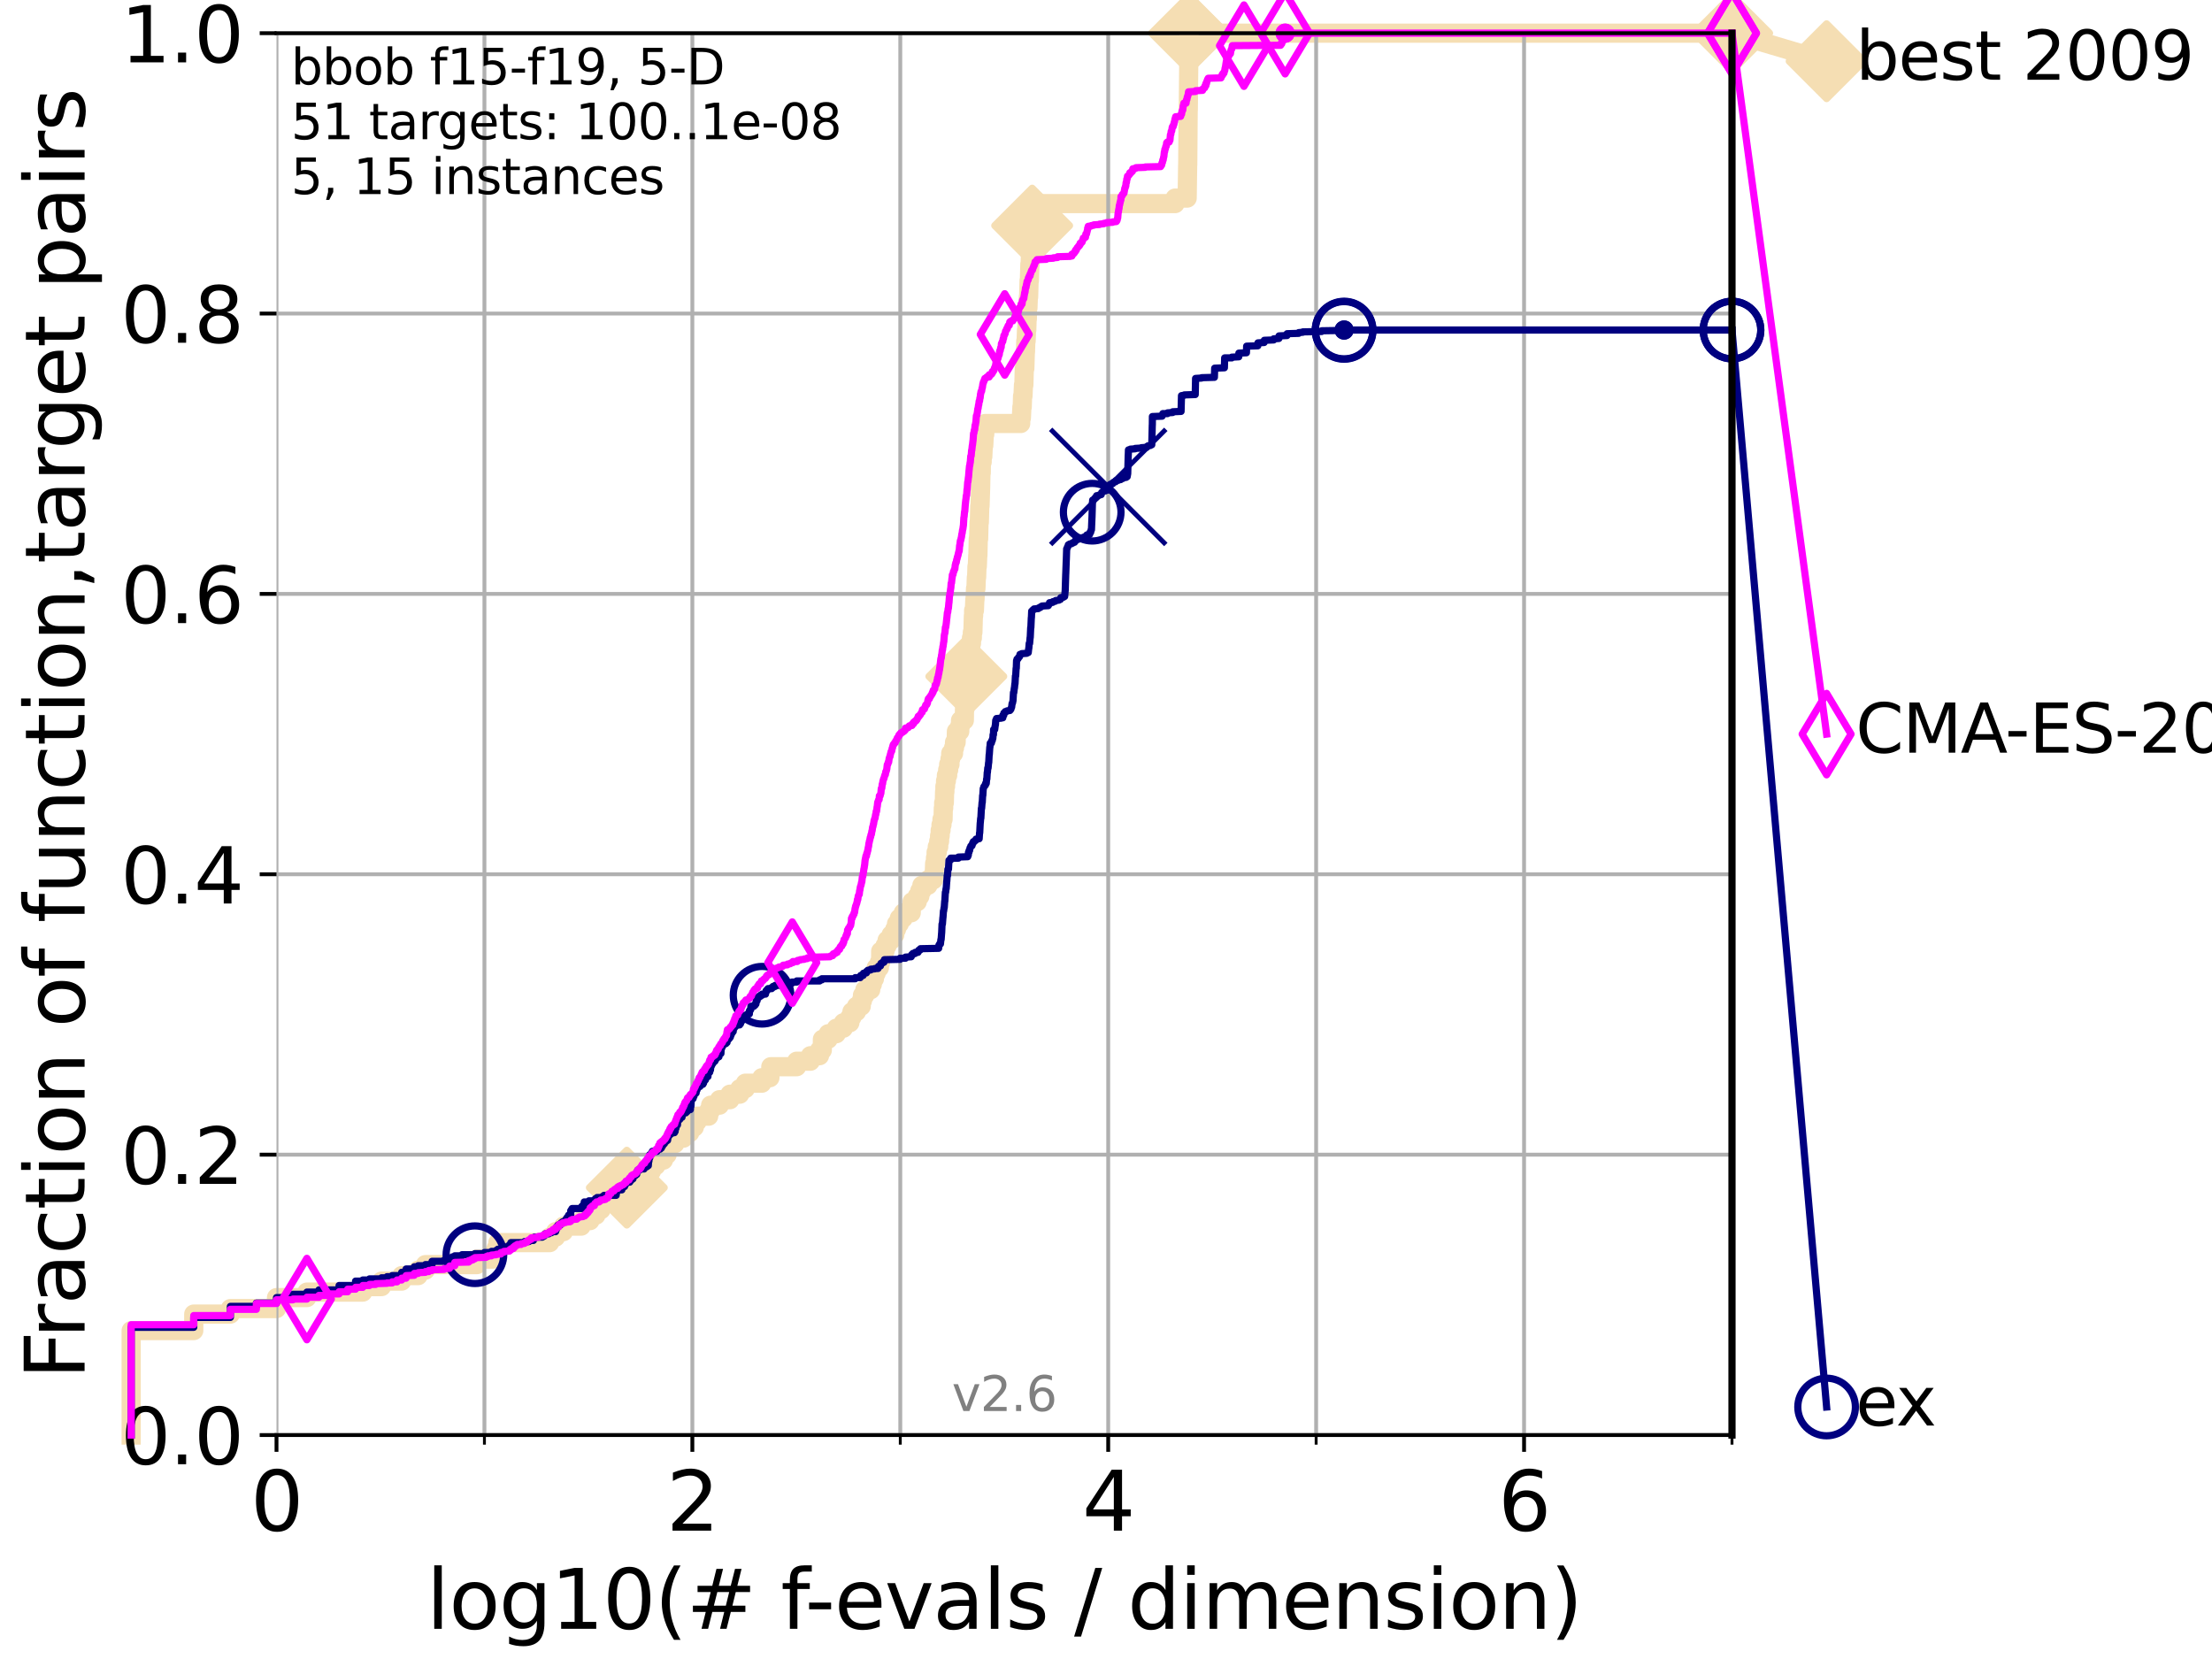 <?xml version="1.0" encoding="utf-8" standalone="no"?>
<!DOCTYPE svg PUBLIC "-//W3C//DTD SVG 1.1//EN"
  "http://www.w3.org/Graphics/SVG/1.1/DTD/svg11.dtd">
<svg xmlns:xlink="http://www.w3.org/1999/xlink" width="460.8pt" height="345.6pt" viewBox="0 0 460.8 345.6" xmlns="http://www.w3.org/2000/svg" version="1.1">
 <defs>
  <style type="text/css">*{stroke-linejoin: round; stroke-linecap: butt}</style>
 </defs>
 <g id="figure_1">
  <g id="patch_1">
   <path d="M 0 345.6 
L 460.8 345.6 
L 460.8 0 
L 0 0 
z
" style="fill: #ffffff"/>
  </g>
  <g id="axes_1">
   <g id="patch_2">
    <path d="M 57.6 298.944 
L 360.806 298.944 
L 360.806 6.912 
L 57.6 6.912 
z
" style="fill: #ffffff"/>
   </g>
   <g id="line2d_1">
    <path d="M 27.324 298.944 
L 27.324 277.185 
L 40.363 277.185 
L 40.363 273.749 
L 47.991 273.749 
L 47.991 272.604 
L 57.6 272.604 
L 57.6 270.313 
L 63.93 270.313 
L 63.93 269.168 
L 75.575 269.168 
L 75.575 268.023 
L 79.481 268.023 
L 79.481 266.878 
L 83.678 266.878 
L 83.678 265.733 
L 87.108 265.733 
L 87.108 264.587 
L 88.614 264.587 
L 88.614 263.442 
L 99.347 263.442 
L 99.347 262.297 
L 102.708 262.297 
L 102.708 261.152 
L 103.38 261.152 
L 103.38 260.006 
L 103.707 260.006 
L 103.707 258.861 
L 114.51 258.861 
L 114.51 257.716 
L 115.747 257.716 
L 115.747 256.571 
L 117.384 256.571 
L 117.384 255.426 
L 121.073 255.426 
L 121.073 254.28 
L 122.913 254.28 
L 122.913 253.135 
L 124.156 253.135 
L 124.156 251.99 
L 125.219 251.99 
L 125.219 250.845 
L 126.127 250.845 
L 126.127 249.699 
L 126.421 249.699 
L 126.421 248.554 
L 128.354 248.554 
L 128.354 247.409 
L 130.579 247.409 
L 130.579 245.118 
L 133.918 245.118 
L 133.918 243.973 
L 135.717 243.973 
L 135.717 242.828 
L 136.641 242.828 
L 136.641 241.683 
L 138.207 241.683 
L 138.207 240.538 
L 138.969 240.538 
L 138.969 239.392 
L 139.167 239.392 
L 139.167 238.247 
L 140.589 238.247 
L 140.589 237.102 
L 142.373 237.102 
L 142.373 235.957 
L 143.696 235.957 
L 143.696 234.811 
L 144.64 234.811 
L 144.64 233.666 
L 145.22 233.666 
L 145.22 232.521 
L 147.629 232.521 
L 147.629 231.376 
L 148.033 231.376 
L 148.033 230.231 
L 149.876 230.231 
L 149.876 229.085 
L 152.057 229.085 
L 152.057 227.94 
L 154.101 227.94 
L 154.101 226.795 
L 155.267 226.795 
L 155.267 225.65 
L 158.7 225.65 
L 158.7 224.504 
L 160.383 224.504 
L 160.383 223.359 
L 160.573 223.359 
L 160.573 222.214 
L 165.958 222.214 
L 165.958 221.069 
L 168.822 221.069 
L 168.822 219.924 
L 170.718 219.924 
L 170.718 218.778 
L 171.298 218.778 
L 171.325 216.488 
L 172.533 216.488 
L 172.533 215.343 
L 174.218 215.343 
L 174.218 214.197 
L 175.688 214.197 
L 175.688 213.052 
L 177.044 213.052 
L 177.044 211.907 
L 177.473 211.907 
L 177.473 210.762 
L 178.419 210.762 
L 178.419 209.617 
L 179.413 209.617 
L 179.413 208.471 
L 179.666 208.471 
L 179.666 207.326 
L 180.163 207.326 
L 180.163 206.181 
L 181.387 206.181 
L 181.387 205.036 
L 181.723 205.036 
L 181.723 203.89 
L 182.159 203.89 
L 182.159 202.745 
L 182.526 202.745 
L 182.526 201.6 
L 183.197 201.6 
L 183.197 200.455 
L 183.46 200.455 
L 183.465 198.164 
L 184.355 198.164 
L 184.355 197.019 
L 184.8 197.019 
L 184.8 195.874 
L 185.635 195.874 
L 185.635 194.729 
L 186.394 194.729 
L 186.394 193.583 
L 186.762 193.583 
L 186.762 192.438 
L 187.341 192.438 
L 187.341 191.293 
L 188.167 191.293 
L 188.167 190.148 
L 189.828 190.148 
L 189.828 189.003 
L 189.997 189.003 
L 189.997 187.857 
L 191.075 187.857 
L 191.075 186.712 
L 191.616 186.712 
L 191.616 185.567 
L 192.045 185.567 
L 192.045 184.422 
L 193.324 184.422 
L 193.324 183.276 
L 194.455 183.276 
L 194.455 182.131 
L 194.618 182.131 
L 194.708 179.841 
L 194.88 179.841 
L 194.88 178.696 
L 195.007 178.696 
L 195.007 177.55 
L 195.253 177.55 
L 195.253 176.405 
L 195.553 176.405 
L 195.553 175.26 
L 195.732 175.26 
L 195.732 174.115 
L 195.86 174.115 
L 195.86 172.969 
L 196.033 172.969 
L 196.033 171.824 
L 196.231 171.824 
L 196.231 170.679 
L 196.458 170.679 
L 196.507 168.389 
L 196.584 168.389 
L 196.584 167.243 
L 196.72 167.243 
L 196.776 164.953 
L 196.84 164.953 
L 196.84 163.808 
L 196.977 163.808 
L 196.977 162.662 
L 197.152 162.662 
L 197.152 161.517 
L 197.419 161.517 
L 197.419 160.372 
L 197.627 160.372 
L 197.627 159.227 
L 197.9 159.227 
L 197.9 158.082 
L 198.051 158.082 
L 198.051 156.936 
L 198.64 156.936 
L 198.64 155.791 
L 198.84 155.791 
L 198.84 154.646 
L 199.179 154.646 
L 199.24 152.355 
L 199.938 152.355 
L 199.938 151.21 
L 200.097 151.21 
L 200.097 150.065 
L 200.889 150.065 
L 200.919 147.774 
L 201.003 147.774 
L 201.102 144.339 
L 201.185 144.339 
L 201.283 142.048 
L 201.299 142.048 
L 201.299 140.903 
L 201.411 140.903 
L 201.429 138.613 
L 201.599 138.613 
L 201.599 137.467 
L 201.808 137.467 
L 201.808 136.322 
L 201.989 136.322 
L 201.989 135.177 
L 202.215 135.177 
L 202.215 134.032 
L 202.376 134.032 
L 202.376 132.887 
L 202.555 132.887 
L 202.555 131.741 
L 202.671 131.741 
L 202.77 128.306 
L 202.822 128.306 
L 202.822 127.16 
L 202.987 127.16 
L 203.076 124.87 
L 203.117 124.87 
L 203.224 122.58 
L 203.307 122.58 
L 203.39 120.289 
L 203.448 120.289 
L 203.521 117.999 
L 203.593 117.999 
L 203.684 115.708 
L 203.714 115.708 
L 203.792 112.273 
L 203.867 112.273 
L 203.949 108.837 
L 204.013 108.837 
L 204.11 105.401 
L 204.163 105.401 
L 204.271 101.966 
L 204.278 101.966 
L 204.352 98.53 
L 204.41 98.53 
L 204.438 96.239 
L 204.603 96.239 
L 204.603 95.094 
L 204.736 95.094 
L 204.838 92.804 
L 204.935 92.804 
L 205.044 90.513 
L 205.136 90.513 
L 205.233 88.223 
L 212.631 88.223 
L 212.631 87.078 
L 212.771 87.078 
L 212.878 84.787 
L 212.949 84.787 
L 213.021 82.497 
L 213.11 82.497 
L 213.205 80.206 
L 213.289 80.206 
L 213.381 76.771 
L 213.491 76.771 
L 213.598 73.335 
L 213.627 73.335 
L 213.692 71.045 
L 213.763 71.045 
L 213.836 68.754 
L 213.898 68.754 
L 213.96 66.464 
L 214.013 66.464 
L 214.04 64.173 
L 214.138 64.173 
L 214.22 61.883 
L 214.28 61.883 
L 214.375 58.447 
L 214.442 58.447 
L 214.54 55.011 
L 214.601 55.011 
L 214.674 52.721 
L 214.733 52.721 
L 214.816 49.285 
L 214.861 49.285 
L 214.947 46.995 
L 215.018 46.995 
L 215.107 43.559 
L 215.169 43.559 
L 215.169 42.414 
L 244.792 42.414 
L 244.792 41.269 
L 247.31 41.269 
L 247.41 34.397 
L 247.426 34.397 
L 247.517 22.945 
L 247.539 22.945 
L 247.643 12.638 
L 247.655 12.638 
L 247.702 6.912 
L 360.806 6.912 
L 360.806 6.912 
" style="fill: none; stroke: #f5deb3; stroke-width: 4; stroke-linecap: square"/>
   </g>
   <g id="line2d_2">
    <defs>
     <path id="m730061b6b2" d="M -0 7.778 
L 7.778 0 
L 0 -7.778 
L -7.778 -0 
z
" style="stroke: #f5deb3; stroke-width: 1.5; stroke-linejoin: miter"/>
    </defs>
    <g>
     <use xlink:href="#m730061b6b2" x="130.579" y="247.409" style="fill: #f5deb3; stroke: #f5deb3; stroke-width: 1.5; stroke-linejoin: miter"/>
     <use xlink:href="#m730061b6b2" x="201.299" y="140.903" style="fill: #f5deb3; stroke: #f5deb3; stroke-width: 1.5; stroke-linejoin: miter"/>
     <use xlink:href="#m730061b6b2" x="215.018" y="46.995" style="fill: #f5deb3; stroke: #f5deb3; stroke-width: 1.5; stroke-linejoin: miter"/>
     <use xlink:href="#m730061b6b2" x="247.702" y="6.912" style="fill: #f5deb3; stroke: #f5deb3; stroke-width: 1.5; stroke-linejoin: miter"/>
     <use xlink:href="#m730061b6b2" x="247.702" y="6.912" style="fill: #f5deb3; stroke: #f5deb3; stroke-width: 1.5; stroke-linejoin: miter"/>
     <use xlink:href="#m730061b6b2" x="360.806" y="6.912" style="fill: #f5deb3; stroke: #f5deb3; stroke-width: 1.5; stroke-linejoin: miter"/>
    </g>
   </g>
   <g id="line2d_3">
    <path style="fill: none; stroke: #f5deb3; stroke-width: 4; stroke-linecap: square"/>
    <g/>
   </g>
   <g id="line2d_4">
    <path d="M 360.806 6.912 
L 380.515 12.753 
" style="fill: none; stroke: #f5deb3; stroke-width: 4; stroke-linecap: square"/>
    <g>
     <use xlink:href="#m730061b6b2" x="360.806" y="6.912" style="fill: #f5deb3; stroke: #f5deb3; stroke-width: 1.5; stroke-linejoin: miter"/>
     <use xlink:href="#m730061b6b2" x="380.515" y="12.753" style="fill: #f5deb3; stroke: #f5deb3; stroke-width: 1.5; stroke-linejoin: miter"/>
    </g>
   </g>
   <g id="matplotlib.axis_1">
    <g id="xtick_1">
     <g id="line2d_5">
      <path d="M 57.6 298.944 
L 57.6 6.912 
" clip-path="url(#p60875f6e75)" style="fill: none; stroke: #b0b0b0; stroke-width: 0.8; stroke-linecap: square"/>
     </g>
     <g id="line2d_6">
      <defs>
       <path id="mf40c10d8b1" d="M 0 0 
L 0 3.5 
" style="stroke: #000000; stroke-width: 0.8"/>
      </defs>
      <g>
       <use xlink:href="#mf40c10d8b1" x="57.6" y="298.944" style="stroke: #000000; stroke-width: 0.8"/>
      </g>
     </g>
     <g id="text_1">
      <!-- 0 -->
      <g transform="translate(52.192 318.861)scale(0.17 -0.17)">
       <defs>
        <path id="DejaVuSans-30" d="M 2034 4250 
Q 1547 4250 1301 3770 
Q 1056 3291 1056 2328 
Q 1056 1369 1301 889 
Q 1547 409 2034 409 
Q 2525 409 2770 889 
Q 3016 1369 3016 2328 
Q 3016 3291 2770 3770 
Q 2525 4250 2034 4250 
z
M 2034 4750 
Q 2819 4750 3233 4129 
Q 3647 3509 3647 2328 
Q 3647 1150 3233 529 
Q 2819 -91 2034 -91 
Q 1250 -91 836 529 
Q 422 1150 422 2328 
Q 422 3509 836 4129 
Q 1250 4750 2034 4750 
z
" transform="scale(0.016)"/>
       </defs>
       <use xlink:href="#DejaVuSans-30"/>
      </g>
     </g>
    </g>
    <g id="xtick_2">
     <g id="line2d_7">
      <path d="M 144.23 298.944 
L 144.23 6.912 
" clip-path="url(#p60875f6e75)" style="fill: none; stroke: #b0b0b0; stroke-width: 0.8; stroke-linecap: square"/>
     </g>
     <g id="line2d_8">
      <g>
       <use xlink:href="#mf40c10d8b1" x="144.23" y="298.944" style="stroke: #000000; stroke-width: 0.8"/>
      </g>
     </g>
     <g id="text_2">
      <!-- 2 -->
      <g transform="translate(138.822 318.861)scale(0.17 -0.17)">
       <defs>
        <path id="DejaVuSans-32" d="M 1228 531 
L 3431 531 
L 3431 0 
L 469 0 
L 469 531 
Q 828 903 1448 1529 
Q 2069 2156 2228 2338 
Q 2531 2678 2651 2914 
Q 2772 3150 2772 3378 
Q 2772 3750 2511 3984 
Q 2250 4219 1831 4219 
Q 1534 4219 1204 4116 
Q 875 4013 500 3803 
L 500 4441 
Q 881 4594 1212 4672 
Q 1544 4750 1819 4750 
Q 2544 4750 2975 4387 
Q 3406 4025 3406 3419 
Q 3406 3131 3298 2873 
Q 3191 2616 2906 2266 
Q 2828 2175 2409 1742 
Q 1991 1309 1228 531 
z
" transform="scale(0.016)"/>
       </defs>
       <use xlink:href="#DejaVuSans-32"/>
      </g>
     </g>
    </g>
    <g id="xtick_3">
     <g id="line2d_9">
      <path d="M 230.861 298.944 
L 230.861 6.912 
" clip-path="url(#p60875f6e75)" style="fill: none; stroke: #b0b0b0; stroke-width: 0.8; stroke-linecap: square"/>
     </g>
     <g id="line2d_10">
      <g>
       <use xlink:href="#mf40c10d8b1" x="230.861" y="298.944" style="stroke: #000000; stroke-width: 0.8"/>
      </g>
     </g>
     <g id="text_3">
      <!-- 4 -->
      <g transform="translate(225.453 318.861)scale(0.17 -0.17)">
       <defs>
        <path id="DejaVuSans-34" d="M 2419 4116 
L 825 1625 
L 2419 1625 
L 2419 4116 
z
M 2253 4666 
L 3047 4666 
L 3047 1625 
L 3713 1625 
L 3713 1100 
L 3047 1100 
L 3047 0 
L 2419 0 
L 2419 1100 
L 313 1100 
L 313 1709 
L 2253 4666 
z
" transform="scale(0.016)"/>
       </defs>
       <use xlink:href="#DejaVuSans-34"/>
      </g>
     </g>
    </g>
    <g id="xtick_4">
     <g id="line2d_11">
      <path d="M 317.491 298.944 
L 317.491 6.912 
" clip-path="url(#p60875f6e75)" style="fill: none; stroke: #b0b0b0; stroke-width: 0.8; stroke-linecap: square"/>
     </g>
     <g id="line2d_12">
      <g>
       <use xlink:href="#mf40c10d8b1" x="317.491" y="298.944" style="stroke: #000000; stroke-width: 0.8"/>
      </g>
     </g>
     <g id="text_4">
      <!-- 6 -->
      <g transform="translate(312.083 318.861)scale(0.17 -0.17)">
       <defs>
        <path id="DejaVuSans-36" d="M 2113 2584 
Q 1688 2584 1439 2293 
Q 1191 2003 1191 1497 
Q 1191 994 1439 701 
Q 1688 409 2113 409 
Q 2538 409 2786 701 
Q 3034 994 3034 1497 
Q 3034 2003 2786 2293 
Q 2538 2584 2113 2584 
z
M 3366 4563 
L 3366 3988 
Q 3128 4100 2886 4159 
Q 2644 4219 2406 4219 
Q 1781 4219 1451 3797 
Q 1122 3375 1075 2522 
Q 1259 2794 1537 2939 
Q 1816 3084 2150 3084 
Q 2853 3084 3261 2657 
Q 3669 2231 3669 1497 
Q 3669 778 3244 343 
Q 2819 -91 2113 -91 
Q 1303 -91 875 529 
Q 447 1150 447 2328 
Q 447 3434 972 4092 
Q 1497 4750 2381 4750 
Q 2619 4750 2861 4703 
Q 3103 4656 3366 4563 
z
" transform="scale(0.016)"/>
       </defs>
       <use xlink:href="#DejaVuSans-36"/>
      </g>
     </g>
    </g>
    <g id="xtick_5">
     <g id="line2d_13">
      <path d="M 100.915 298.944 
L 100.915 6.912 
" clip-path="url(#p60875f6e75)" style="fill: none; stroke: #b0b0b0; stroke-width: 0.8; stroke-linecap: square"/>
     </g>
     <g id="line2d_14">
      <defs>
       <path id="mcef9c3abbc" d="M 0 0 
L 0 2 
" style="stroke: #000000; stroke-width: 0.6"/>
      </defs>
      <g>
       <use xlink:href="#mcef9c3abbc" x="100.915" y="298.944" style="stroke: #000000; stroke-width: 0.6"/>
      </g>
     </g>
    </g>
    <g id="xtick_6">
     <g id="line2d_15">
      <path d="M 187.546 298.944 
L 187.546 6.912 
" clip-path="url(#p60875f6e75)" style="fill: none; stroke: #b0b0b0; stroke-width: 0.8; stroke-linecap: square"/>
     </g>
     <g id="line2d_16">
      <g>
       <use xlink:href="#mcef9c3abbc" x="187.546" y="298.944" style="stroke: #000000; stroke-width: 0.6"/>
      </g>
     </g>
    </g>
    <g id="xtick_7">
     <g id="line2d_17">
      <path d="M 274.176 298.944 
L 274.176 6.912 
" clip-path="url(#p60875f6e75)" style="fill: none; stroke: #b0b0b0; stroke-width: 0.8; stroke-linecap: square"/>
     </g>
     <g id="line2d_18">
      <g>
       <use xlink:href="#mcef9c3abbc" x="274.176" y="298.944" style="stroke: #000000; stroke-width: 0.6"/>
      </g>
     </g>
    </g>
    <g id="xtick_8">
     <g id="line2d_19">
      <path d="M 360.806 298.944 
L 360.806 6.912 
" clip-path="url(#p60875f6e75)" style="fill: none; stroke: #b0b0b0; stroke-width: 0.8; stroke-linecap: square"/>
     </g>
     <g id="line2d_20">
      <g>
       <use xlink:href="#mcef9c3abbc" x="360.806" y="298.944" style="stroke: #000000; stroke-width: 0.6"/>
      </g>
     </g>
    </g>
    <g id="text_5">
     <!-- log10(# f-evals / dimension) -->
     <g transform="translate(88.823 339.314)scale(0.17 -0.17)">
      <defs>
       <path id="DejaVuSans-6c" d="M 603 4863 
L 1178 4863 
L 1178 0 
L 603 0 
L 603 4863 
z
" transform="scale(0.016)"/>
       <path id="DejaVuSans-6f" d="M 1959 3097 
Q 1497 3097 1228 2736 
Q 959 2375 959 1747 
Q 959 1119 1226 758 
Q 1494 397 1959 397 
Q 2419 397 2687 759 
Q 2956 1122 2956 1747 
Q 2956 2369 2687 2733 
Q 2419 3097 1959 3097 
z
M 1959 3584 
Q 2709 3584 3137 3096 
Q 3566 2609 3566 1747 
Q 3566 888 3137 398 
Q 2709 -91 1959 -91 
Q 1206 -91 779 398 
Q 353 888 353 1747 
Q 353 2609 779 3096 
Q 1206 3584 1959 3584 
z
" transform="scale(0.016)"/>
       <path id="DejaVuSans-67" d="M 2906 1791 
Q 2906 2416 2648 2759 
Q 2391 3103 1925 3103 
Q 1463 3103 1205 2759 
Q 947 2416 947 1791 
Q 947 1169 1205 825 
Q 1463 481 1925 481 
Q 2391 481 2648 825 
Q 2906 1169 2906 1791 
z
M 3481 434 
Q 3481 -459 3084 -895 
Q 2688 -1331 1869 -1331 
Q 1566 -1331 1297 -1286 
Q 1028 -1241 775 -1147 
L 775 -588 
Q 1028 -725 1275 -790 
Q 1522 -856 1778 -856 
Q 2344 -856 2625 -561 
Q 2906 -266 2906 331 
L 2906 616 
Q 2728 306 2450 153 
Q 2172 0 1784 0 
Q 1141 0 747 490 
Q 353 981 353 1791 
Q 353 2603 747 3093 
Q 1141 3584 1784 3584 
Q 2172 3584 2450 3431 
Q 2728 3278 2906 2969 
L 2906 3500 
L 3481 3500 
L 3481 434 
z
" transform="scale(0.016)"/>
       <path id="DejaVuSans-31" d="M 794 531 
L 1825 531 
L 1825 4091 
L 703 3866 
L 703 4441 
L 1819 4666 
L 2450 4666 
L 2450 531 
L 3481 531 
L 3481 0 
L 794 0 
L 794 531 
z
" transform="scale(0.016)"/>
       <path id="DejaVuSans-28" d="M 1984 4856 
Q 1566 4138 1362 3434 
Q 1159 2731 1159 2009 
Q 1159 1288 1364 580 
Q 1569 -128 1984 -844 
L 1484 -844 
Q 1016 -109 783 600 
Q 550 1309 550 2009 
Q 550 2706 781 3412 
Q 1013 4119 1484 4856 
L 1984 4856 
z
" transform="scale(0.016)"/>
       <path id="DejaVuSans-23" d="M 3272 2816 
L 2363 2816 
L 2100 1772 
L 3016 1772 
L 3272 2816 
z
M 2803 4594 
L 2478 3297 
L 3391 3297 
L 3719 4594 
L 4219 4594 
L 3897 3297 
L 4872 3297 
L 4872 2816 
L 3775 2816 
L 3519 1772 
L 4513 1772 
L 4513 1294 
L 3397 1294 
L 3072 0 
L 2572 0 
L 2894 1294 
L 1978 1294 
L 1656 0 
L 1153 0 
L 1478 1294 
L 494 1294 
L 494 1772 
L 1594 1772 
L 1856 2816 
L 850 2816 
L 850 3297 
L 1978 3297 
L 2297 4594 
L 2803 4594 
z
" transform="scale(0.016)"/>
       <path id="DejaVuSans-20" transform="scale(0.016)"/>
       <path id="DejaVuSans-66" d="M 2375 4863 
L 2375 4384 
L 1825 4384 
Q 1516 4384 1395 4259 
Q 1275 4134 1275 3809 
L 1275 3500 
L 2222 3500 
L 2222 3053 
L 1275 3053 
L 1275 0 
L 697 0 
L 697 3053 
L 147 3053 
L 147 3500 
L 697 3500 
L 697 3744 
Q 697 4328 969 4595 
Q 1241 4863 1831 4863 
L 2375 4863 
z
" transform="scale(0.016)"/>
       <path id="DejaVuSans-2d" d="M 313 2009 
L 1997 2009 
L 1997 1497 
L 313 1497 
L 313 2009 
z
" transform="scale(0.016)"/>
       <path id="DejaVuSans-65" d="M 3597 1894 
L 3597 1613 
L 953 1613 
Q 991 1019 1311 708 
Q 1631 397 2203 397 
Q 2534 397 2845 478 
Q 3156 559 3463 722 
L 3463 178 
Q 3153 47 2828 -22 
Q 2503 -91 2169 -91 
Q 1331 -91 842 396 
Q 353 884 353 1716 
Q 353 2575 817 3079 
Q 1281 3584 2069 3584 
Q 2775 3584 3186 3129 
Q 3597 2675 3597 1894 
z
M 3022 2063 
Q 3016 2534 2758 2815 
Q 2500 3097 2075 3097 
Q 1594 3097 1305 2825 
Q 1016 2553 972 2059 
L 3022 2063 
z
" transform="scale(0.016)"/>
       <path id="DejaVuSans-76" d="M 191 3500 
L 800 3500 
L 1894 563 
L 2988 3500 
L 3597 3500 
L 2284 0 
L 1503 0 
L 191 3500 
z
" transform="scale(0.016)"/>
       <path id="DejaVuSans-61" d="M 2194 1759 
Q 1497 1759 1228 1600 
Q 959 1441 959 1056 
Q 959 750 1161 570 
Q 1363 391 1709 391 
Q 2188 391 2477 730 
Q 2766 1069 2766 1631 
L 2766 1759 
L 2194 1759 
z
M 3341 1997 
L 3341 0 
L 2766 0 
L 2766 531 
Q 2569 213 2275 61 
Q 1981 -91 1556 -91 
Q 1019 -91 701 211 
Q 384 513 384 1019 
Q 384 1609 779 1909 
Q 1175 2209 1959 2209 
L 2766 2209 
L 2766 2266 
Q 2766 2663 2505 2880 
Q 2244 3097 1772 3097 
Q 1472 3097 1187 3025 
Q 903 2953 641 2809 
L 641 3341 
Q 956 3463 1253 3523 
Q 1550 3584 1831 3584 
Q 2591 3584 2966 3190 
Q 3341 2797 3341 1997 
z
" transform="scale(0.016)"/>
       <path id="DejaVuSans-73" d="M 2834 3397 
L 2834 2853 
Q 2591 2978 2328 3040 
Q 2066 3103 1784 3103 
Q 1356 3103 1142 2972 
Q 928 2841 928 2578 
Q 928 2378 1081 2264 
Q 1234 2150 1697 2047 
L 1894 2003 
Q 2506 1872 2764 1633 
Q 3022 1394 3022 966 
Q 3022 478 2636 193 
Q 2250 -91 1575 -91 
Q 1294 -91 989 -36 
Q 684 19 347 128 
L 347 722 
Q 666 556 975 473 
Q 1284 391 1588 391 
Q 1994 391 2212 530 
Q 2431 669 2431 922 
Q 2431 1156 2273 1281 
Q 2116 1406 1581 1522 
L 1381 1569 
Q 847 1681 609 1914 
Q 372 2147 372 2553 
Q 372 3047 722 3315 
Q 1072 3584 1716 3584 
Q 2034 3584 2315 3537 
Q 2597 3491 2834 3397 
z
" transform="scale(0.016)"/>
       <path id="DejaVuSans-2f" d="M 1625 4666 
L 2156 4666 
L 531 -594 
L 0 -594 
L 1625 4666 
z
" transform="scale(0.016)"/>
       <path id="DejaVuSans-64" d="M 2906 2969 
L 2906 4863 
L 3481 4863 
L 3481 0 
L 2906 0 
L 2906 525 
Q 2725 213 2448 61 
Q 2172 -91 1784 -91 
Q 1150 -91 751 415 
Q 353 922 353 1747 
Q 353 2572 751 3078 
Q 1150 3584 1784 3584 
Q 2172 3584 2448 3432 
Q 2725 3281 2906 2969 
z
M 947 1747 
Q 947 1113 1208 752 
Q 1469 391 1925 391 
Q 2381 391 2643 752 
Q 2906 1113 2906 1747 
Q 2906 2381 2643 2742 
Q 2381 3103 1925 3103 
Q 1469 3103 1208 2742 
Q 947 2381 947 1747 
z
" transform="scale(0.016)"/>
       <path id="DejaVuSans-69" d="M 603 3500 
L 1178 3500 
L 1178 0 
L 603 0 
L 603 3500 
z
M 603 4863 
L 1178 4863 
L 1178 4134 
L 603 4134 
L 603 4863 
z
" transform="scale(0.016)"/>
       <path id="DejaVuSans-6d" d="M 3328 2828 
Q 3544 3216 3844 3400 
Q 4144 3584 4550 3584 
Q 5097 3584 5394 3201 
Q 5691 2819 5691 2113 
L 5691 0 
L 5113 0 
L 5113 2094 
Q 5113 2597 4934 2840 
Q 4756 3084 4391 3084 
Q 3944 3084 3684 2787 
Q 3425 2491 3425 1978 
L 3425 0 
L 2847 0 
L 2847 2094 
Q 2847 2600 2669 2842 
Q 2491 3084 2119 3084 
Q 1678 3084 1418 2786 
Q 1159 2488 1159 1978 
L 1159 0 
L 581 0 
L 581 3500 
L 1159 3500 
L 1159 2956 
Q 1356 3278 1631 3431 
Q 1906 3584 2284 3584 
Q 2666 3584 2933 3390 
Q 3200 3197 3328 2828 
z
" transform="scale(0.016)"/>
       <path id="DejaVuSans-6e" d="M 3513 2113 
L 3513 0 
L 2938 0 
L 2938 2094 
Q 2938 2591 2744 2837 
Q 2550 3084 2163 3084 
Q 1697 3084 1428 2787 
Q 1159 2491 1159 1978 
L 1159 0 
L 581 0 
L 581 3500 
L 1159 3500 
L 1159 2956 
Q 1366 3272 1645 3428 
Q 1925 3584 2291 3584 
Q 2894 3584 3203 3211 
Q 3513 2838 3513 2113 
z
" transform="scale(0.016)"/>
       <path id="DejaVuSans-29" d="M 513 4856 
L 1013 4856 
Q 1481 4119 1714 3412 
Q 1947 2706 1947 2009 
Q 1947 1309 1714 600 
Q 1481 -109 1013 -844 
L 513 -844 
Q 928 -128 1133 580 
Q 1338 1288 1338 2009 
Q 1338 2731 1133 3434 
Q 928 4138 513 4856 
z
" transform="scale(0.016)"/>
      </defs>
      <use xlink:href="#DejaVuSans-6c"/>
      <use xlink:href="#DejaVuSans-6f" x="27.783"/>
      <use xlink:href="#DejaVuSans-67" x="88.965"/>
      <use xlink:href="#DejaVuSans-31" x="152.441"/>
      <use xlink:href="#DejaVuSans-30" x="216.064"/>
      <use xlink:href="#DejaVuSans-28" x="279.688"/>
      <use xlink:href="#DejaVuSans-23" x="318.701"/>
      <use xlink:href="#DejaVuSans-20" x="402.49"/>
      <use xlink:href="#DejaVuSans-66" x="434.277"/>
      <use xlink:href="#DejaVuSans-2d" x="463.982"/>
      <use xlink:href="#DejaVuSans-65" x="500.066"/>
      <use xlink:href="#DejaVuSans-76" x="561.59"/>
      <use xlink:href="#DejaVuSans-61" x="620.77"/>
      <use xlink:href="#DejaVuSans-6c" x="682.049"/>
      <use xlink:href="#DejaVuSans-73" x="709.832"/>
      <use xlink:href="#DejaVuSans-20" x="761.932"/>
      <use xlink:href="#DejaVuSans-2f" x="793.719"/>
      <use xlink:href="#DejaVuSans-20" x="827.41"/>
      <use xlink:href="#DejaVuSans-64" x="859.197"/>
      <use xlink:href="#DejaVuSans-69" x="922.674"/>
      <use xlink:href="#DejaVuSans-6d" x="950.457"/>
      <use xlink:href="#DejaVuSans-65" x="1047.869"/>
      <use xlink:href="#DejaVuSans-6e" x="1109.393"/>
      <use xlink:href="#DejaVuSans-73" x="1172.771"/>
      <use xlink:href="#DejaVuSans-69" x="1224.871"/>
      <use xlink:href="#DejaVuSans-6f" x="1252.654"/>
      <use xlink:href="#DejaVuSans-6e" x="1313.836"/>
      <use xlink:href="#DejaVuSans-29" x="1377.215"/>
     </g>
    </g>
   </g>
   <g id="matplotlib.axis_2">
    <g id="ytick_1">
     <g id="line2d_21">
      <path d="M 57.6 298.944 
L 360.806 298.944 
" clip-path="url(#p60875f6e75)" style="fill: none; stroke: #b0b0b0; stroke-width: 0.8; stroke-linecap: square"/>
     </g>
     <g id="line2d_22">
      <defs>
       <path id="m7de5b10f8a" d="M 0 0 
L -3.5 0 
" style="stroke: #000000; stroke-width: 0.8"/>
      </defs>
      <g>
       <use xlink:href="#m7de5b10f8a" x="57.6" y="298.944" style="stroke: #000000; stroke-width: 0.8"/>
      </g>
     </g>
     <g id="text_6">
      <!-- 0.0 -->
      <g transform="translate(25.155 305.023)scale(0.16 -0.16)">
       <defs>
        <path id="DejaVuSans-2e" d="M 684 794 
L 1344 794 
L 1344 0 
L 684 0 
L 684 794 
z
" transform="scale(0.016)"/>
       </defs>
       <use xlink:href="#DejaVuSans-30"/>
       <use xlink:href="#DejaVuSans-2e" x="63.623"/>
       <use xlink:href="#DejaVuSans-30" x="95.41"/>
      </g>
     </g>
    </g>
    <g id="ytick_2">
     <g id="line2d_23">
      <path d="M 57.6 240.538 
L 360.806 240.538 
" clip-path="url(#p60875f6e75)" style="fill: none; stroke: #b0b0b0; stroke-width: 0.8; stroke-linecap: square"/>
     </g>
     <g id="line2d_24">
      <g>
       <use xlink:href="#m7de5b10f8a" x="57.6" y="240.538" style="stroke: #000000; stroke-width: 0.8"/>
      </g>
     </g>
     <g id="text_7">
      <!-- 0.2 -->
      <g transform="translate(25.155 246.616)scale(0.16 -0.16)">
       <use xlink:href="#DejaVuSans-30"/>
       <use xlink:href="#DejaVuSans-2e" x="63.623"/>
       <use xlink:href="#DejaVuSans-32" x="95.41"/>
      </g>
     </g>
    </g>
    <g id="ytick_3">
     <g id="line2d_25">
      <path d="M 57.6 182.131 
L 360.806 182.131 
" clip-path="url(#p60875f6e75)" style="fill: none; stroke: #b0b0b0; stroke-width: 0.8; stroke-linecap: square"/>
     </g>
     <g id="line2d_26">
      <g>
       <use xlink:href="#m7de5b10f8a" x="57.6" y="182.131" style="stroke: #000000; stroke-width: 0.8"/>
      </g>
     </g>
     <g id="text_8">
      <!-- 0.4 -->
      <g transform="translate(25.155 188.21)scale(0.16 -0.16)">
       <use xlink:href="#DejaVuSans-30"/>
       <use xlink:href="#DejaVuSans-2e" x="63.623"/>
       <use xlink:href="#DejaVuSans-34" x="95.41"/>
      </g>
     </g>
    </g>
    <g id="ytick_4">
     <g id="line2d_27">
      <path d="M 57.6 123.725 
L 360.806 123.725 
" clip-path="url(#p60875f6e75)" style="fill: none; stroke: #b0b0b0; stroke-width: 0.8; stroke-linecap: square"/>
     </g>
     <g id="line2d_28">
      <g>
       <use xlink:href="#m7de5b10f8a" x="57.6" y="123.725" style="stroke: #000000; stroke-width: 0.8"/>
      </g>
     </g>
     <g id="text_9">
      <!-- 0.6 -->
      <g transform="translate(25.155 129.804)scale(0.16 -0.16)">
       <use xlink:href="#DejaVuSans-30"/>
       <use xlink:href="#DejaVuSans-2e" x="63.623"/>
       <use xlink:href="#DejaVuSans-36" x="95.41"/>
      </g>
     </g>
    </g>
    <g id="ytick_5">
     <g id="line2d_29">
      <path d="M 57.6 65.318 
L 360.806 65.318 
" clip-path="url(#p60875f6e75)" style="fill: none; stroke: #b0b0b0; stroke-width: 0.8; stroke-linecap: square"/>
     </g>
     <g id="line2d_30">
      <g>
       <use xlink:href="#m7de5b10f8a" x="57.6" y="65.318" style="stroke: #000000; stroke-width: 0.8"/>
      </g>
     </g>
     <g id="text_10">
      <!-- 0.8 -->
      <g transform="translate(25.155 71.397)scale(0.16 -0.16)">
       <defs>
        <path id="DejaVuSans-38" d="M 2034 2216 
Q 1584 2216 1326 1975 
Q 1069 1734 1069 1313 
Q 1069 891 1326 650 
Q 1584 409 2034 409 
Q 2484 409 2743 651 
Q 3003 894 3003 1313 
Q 3003 1734 2745 1975 
Q 2488 2216 2034 2216 
z
M 1403 2484 
Q 997 2584 770 2862 
Q 544 3141 544 3541 
Q 544 4100 942 4425 
Q 1341 4750 2034 4750 
Q 2731 4750 3128 4425 
Q 3525 4100 3525 3541 
Q 3525 3141 3298 2862 
Q 3072 2584 2669 2484 
Q 3125 2378 3379 2068 
Q 3634 1759 3634 1313 
Q 3634 634 3220 271 
Q 2806 -91 2034 -91 
Q 1263 -91 848 271 
Q 434 634 434 1313 
Q 434 1759 690 2068 
Q 947 2378 1403 2484 
z
M 1172 3481 
Q 1172 3119 1398 2916 
Q 1625 2713 2034 2713 
Q 2441 2713 2670 2916 
Q 2900 3119 2900 3481 
Q 2900 3844 2670 4047 
Q 2441 4250 2034 4250 
Q 1625 4250 1398 4047 
Q 1172 3844 1172 3481 
z
" transform="scale(0.016)"/>
       </defs>
       <use xlink:href="#DejaVuSans-30"/>
       <use xlink:href="#DejaVuSans-2e" x="63.623"/>
       <use xlink:href="#DejaVuSans-38" x="95.41"/>
      </g>
     </g>
    </g>
    <g id="ytick_6">
     <g id="line2d_31">
      <path d="M 57.6 6.912 
L 360.806 6.912 
" clip-path="url(#p60875f6e75)" style="fill: none; stroke: #b0b0b0; stroke-width: 0.8; stroke-linecap: square"/>
     </g>
     <g id="line2d_32">
      <g>
       <use xlink:href="#m7de5b10f8a" x="57.6" y="6.912" style="stroke: #000000; stroke-width: 0.8"/>
      </g>
     </g>
     <g id="text_11">
      <!-- 1.0 -->
      <g transform="translate(25.155 12.991)scale(0.16 -0.16)">
       <use xlink:href="#DejaVuSans-31"/>
       <use xlink:href="#DejaVuSans-2e" x="63.623"/>
       <use xlink:href="#DejaVuSans-30" x="95.41"/>
      </g>
     </g>
    </g>
    <g id="text_12">
     <!-- Fraction of function,target pairs -->
     <g transform="translate(17.62 287.313)rotate(-90)scale(0.17 -0.17)">
      <defs>
       <path id="DejaVuSans-46" d="M 628 4666 
L 3309 4666 
L 3309 4134 
L 1259 4134 
L 1259 2759 
L 3109 2759 
L 3109 2228 
L 1259 2228 
L 1259 0 
L 628 0 
L 628 4666 
z
" transform="scale(0.016)"/>
       <path id="DejaVuSans-72" d="M 2631 2963 
Q 2534 3019 2420 3045 
Q 2306 3072 2169 3072 
Q 1681 3072 1420 2755 
Q 1159 2438 1159 1844 
L 1159 0 
L 581 0 
L 581 3500 
L 1159 3500 
L 1159 2956 
Q 1341 3275 1631 3429 
Q 1922 3584 2338 3584 
Q 2397 3584 2469 3576 
Q 2541 3569 2628 3553 
L 2631 2963 
z
" transform="scale(0.016)"/>
       <path id="DejaVuSans-63" d="M 3122 3366 
L 3122 2828 
Q 2878 2963 2633 3030 
Q 2388 3097 2138 3097 
Q 1578 3097 1268 2742 
Q 959 2388 959 1747 
Q 959 1106 1268 751 
Q 1578 397 2138 397 
Q 2388 397 2633 464 
Q 2878 531 3122 666 
L 3122 134 
Q 2881 22 2623 -34 
Q 2366 -91 2075 -91 
Q 1284 -91 818 406 
Q 353 903 353 1747 
Q 353 2603 823 3093 
Q 1294 3584 2113 3584 
Q 2378 3584 2631 3529 
Q 2884 3475 3122 3366 
z
" transform="scale(0.016)"/>
       <path id="DejaVuSans-74" d="M 1172 4494 
L 1172 3500 
L 2356 3500 
L 2356 3053 
L 1172 3053 
L 1172 1153 
Q 1172 725 1289 603 
Q 1406 481 1766 481 
L 2356 481 
L 2356 0 
L 1766 0 
Q 1100 0 847 248 
Q 594 497 594 1153 
L 594 3053 
L 172 3053 
L 172 3500 
L 594 3500 
L 594 4494 
L 1172 4494 
z
" transform="scale(0.016)"/>
       <path id="DejaVuSans-75" d="M 544 1381 
L 544 3500 
L 1119 3500 
L 1119 1403 
Q 1119 906 1312 657 
Q 1506 409 1894 409 
Q 2359 409 2629 706 
Q 2900 1003 2900 1516 
L 2900 3500 
L 3475 3500 
L 3475 0 
L 2900 0 
L 2900 538 
Q 2691 219 2414 64 
Q 2138 -91 1772 -91 
Q 1169 -91 856 284 
Q 544 659 544 1381 
z
M 1991 3584 
L 1991 3584 
z
" transform="scale(0.016)"/>
       <path id="DejaVuSans-2c" d="M 750 794 
L 1409 794 
L 1409 256 
L 897 -744 
L 494 -744 
L 750 256 
L 750 794 
z
" transform="scale(0.016)"/>
       <path id="DejaVuSans-70" d="M 1159 525 
L 1159 -1331 
L 581 -1331 
L 581 3500 
L 1159 3500 
L 1159 2969 
Q 1341 3281 1617 3432 
Q 1894 3584 2278 3584 
Q 2916 3584 3314 3078 
Q 3713 2572 3713 1747 
Q 3713 922 3314 415 
Q 2916 -91 2278 -91 
Q 1894 -91 1617 61 
Q 1341 213 1159 525 
z
M 3116 1747 
Q 3116 2381 2855 2742 
Q 2594 3103 2138 3103 
Q 1681 3103 1420 2742 
Q 1159 2381 1159 1747 
Q 1159 1113 1420 752 
Q 1681 391 2138 391 
Q 2594 391 2855 752 
Q 3116 1113 3116 1747 
z
" transform="scale(0.016)"/>
      </defs>
      <use xlink:href="#DejaVuSans-46"/>
      <use xlink:href="#DejaVuSans-72" x="50.27"/>
      <use xlink:href="#DejaVuSans-61" x="91.383"/>
      <use xlink:href="#DejaVuSans-63" x="152.662"/>
      <use xlink:href="#DejaVuSans-74" x="207.643"/>
      <use xlink:href="#DejaVuSans-69" x="246.852"/>
      <use xlink:href="#DejaVuSans-6f" x="274.635"/>
      <use xlink:href="#DejaVuSans-6e" x="335.816"/>
      <use xlink:href="#DejaVuSans-20" x="399.195"/>
      <use xlink:href="#DejaVuSans-6f" x="430.982"/>
      <use xlink:href="#DejaVuSans-66" x="492.164"/>
      <use xlink:href="#DejaVuSans-20" x="527.369"/>
      <use xlink:href="#DejaVuSans-66" x="559.156"/>
      <use xlink:href="#DejaVuSans-75" x="594.361"/>
      <use xlink:href="#DejaVuSans-6e" x="657.74"/>
      <use xlink:href="#DejaVuSans-63" x="721.119"/>
      <use xlink:href="#DejaVuSans-74" x="776.1"/>
      <use xlink:href="#DejaVuSans-69" x="815.309"/>
      <use xlink:href="#DejaVuSans-6f" x="843.092"/>
      <use xlink:href="#DejaVuSans-6e" x="904.273"/>
      <use xlink:href="#DejaVuSans-2c" x="967.652"/>
      <use xlink:href="#DejaVuSans-74" x="999.439"/>
      <use xlink:href="#DejaVuSans-61" x="1038.648"/>
      <use xlink:href="#DejaVuSans-72" x="1099.928"/>
      <use xlink:href="#DejaVuSans-67" x="1139.291"/>
      <use xlink:href="#DejaVuSans-65" x="1202.768"/>
      <use xlink:href="#DejaVuSans-74" x="1264.291"/>
      <use xlink:href="#DejaVuSans-20" x="1303.5"/>
      <use xlink:href="#DejaVuSans-70" x="1335.287"/>
      <use xlink:href="#DejaVuSans-61" x="1398.764"/>
      <use xlink:href="#DejaVuSans-69" x="1460.043"/>
      <use xlink:href="#DejaVuSans-72" x="1487.826"/>
      <use xlink:href="#DejaVuSans-73" x="1528.939"/>
     </g>
    </g>
   </g>
   <g id="line2d_33">
    <defs>
     <path id="mad6ec68859" d="M 0 1.5 
C 0.398 1.5 0.779 1.342 1.061 1.061 
C 1.342 0.779 1.5 0.398 1.5 0 
C 1.5 -0.398 1.342 -0.779 1.061 -1.061 
C 0.779 -1.342 0.398 -1.5 0 -1.5 
C -0.398 -1.5 -0.779 -1.342 -1.061 -1.061 
C -1.342 -0.779 -1.5 -0.398 -1.5 0 
C -1.5 0.398 -1.342 0.779 -1.061 1.061 
C -0.779 1.342 -0.398 1.5 0 1.5 
z
" style="stroke: #f5deb3"/>
    </defs>
    <g>
     <use xlink:href="#mad6ec68859" x="247.702" y="6.912" style="fill: #f5deb3; stroke: #f5deb3"/>
     <use xlink:href="#mad6ec68859" x="247.702" y="6.912" style="fill: #f5deb3; stroke: #f5deb3"/>
    </g>
   </g>
   <g id="line2d_34">
    <defs>
     <path id="m51b4caa24a" d="M 0 1.5 
C 0.398 1.5 0.779 1.342 1.061 1.061 
C 1.342 0.779 1.5 0.398 1.5 0 
C 1.5 -0.398 1.342 -0.779 1.061 -1.061 
C 0.779 -1.342 0.398 -1.5 0 -1.5 
C -0.398 -1.5 -0.779 -1.342 -1.061 -1.061 
C -1.342 -0.779 -1.5 -0.398 -1.5 0 
C -1.5 0.398 -1.342 0.779 -1.061 1.061 
C -0.779 1.342 -0.398 1.5 0 1.5 
z
" style="stroke: #000080"/>
    </defs>
    <g>
     <use xlink:href="#m51b4caa24a" x="280" y="68.754" style="fill: #000080; stroke: #000080"/>
     <use xlink:href="#m51b4caa24a" x="280" y="68.754" style="fill: #000080; stroke: #000080"/>
    </g>
   </g>
   <g id="line2d_35">
    <path d="M 27.324 298.944 
L 27.324 276.498 
L 40.363 276.498 
L 40.363 274.436 
L 47.991 274.436 
L 47.991 272.146 
L 53.402 272.146 
L 53.402 271.459 
L 57.6 271.459 
L 57.6 270.313 
L 61.03 270.313 
L 61.03 269.626 
L 63.93 269.626 
L 63.93 269.168 
L 66.441 269.168 
L 66.441 268.71 
L 70.639 268.71 
L 70.639 267.794 
L 74.069 267.794 
L 74.069 266.878 
L 75.575 266.878 
L 75.575 266.649 
L 76.969 266.649 
L 76.969 266.42 
L 79.481 266.42 
L 79.481 266.191 
L 80.621 266.191 
L 80.621 265.962 
L 81.696 265.962 
L 81.696 265.733 
L 83.678 265.733 
L 83.678 265.045 
L 84.596 265.045 
L 84.596 264.358 
L 86.307 264.358 
L 86.307 263.9 
L 87.108 263.9 
L 87.108 263.671 
L 88.614 263.671 
L 88.614 263.442 
L 90.008 263.442 
L 90.008 262.755 
L 92.52 262.755 
L 92.52 262.526 
L 93.099 262.526 
L 93.099 262.297 
L 94.206 262.297 
L 94.206 261.839 
L 94.736 261.839 
L 94.736 261.61 
L 96.241 261.61 
L 96.241 261.381 
L 98.933 261.381 
L 98.933 261.152 
L 100.915 261.152 
L 100.915 260.923 
L 102.363 260.923 
L 102.363 260.694 
L 103.38 260.694 
L 103.38 260.464 
L 103.707 260.464 
L 103.707 260.235 
L 104.656 260.235 
L 104.656 259.777 
L 105.851 259.777 
L 105.851 259.548 
L 106.138 259.548 
L 106.138 259.319 
L 106.421 259.319 
L 106.421 258.861 
L 109.28 258.861 
L 109.28 258.632 
L 110.221 258.632 
L 110.221 258.403 
L 111.117 258.403 
L 111.117 257.945 
L 111.335 257.945 
L 111.335 257.716 
L 112.989 257.716 
L 112.989 257.487 
L 113.381 257.487 
L 113.381 257.258 
L 113.574 257.258 
L 113.574 257.029 
L 114.327 257.029 
L 114.327 256.8 
L 114.872 256.8 
L 114.872 256.571 
L 115.747 256.571 
L 115.747 256.113 
L 115.918 256.113 
L 115.918 255.655 
L 116.086 255.655 
L 116.086 255.426 
L 116.253 255.426 
L 116.253 255.196 
L 116.746 255.196 
L 116.746 254.967 
L 116.908 254.967 
L 116.908 254.738 
L 117.227 254.738 
L 117.227 254.509 
L 117.849 254.509 
L 117.849 254.051 
L 118.001 254.051 
L 118.001 253.822 
L 118.152 253.822 
L 118.152 253.593 
L 118.451 253.593 
L 118.451 253.135 
L 118.89 253.135 
L 118.89 252.219 
L 119.034 252.219 
L 119.034 251.99 
L 119.177 251.99 
L 119.177 251.761 
L 121.202 251.761 
L 121.202 251.303 
L 121.582 251.303 
L 121.582 250.845 
L 121.707 250.845 
L 121.707 250.387 
L 122.678 250.387 
L 122.678 250.157 
L 123.825 250.157 
L 123.825 249.928 
L 124.047 249.928 
L 124.047 249.699 
L 124.374 249.699 
L 124.374 249.47 
L 125.527 249.47 
L 125.527 249.241 
L 125.83 249.241 
L 125.83 249.012 
L 128.354 249.012 
L 128.441 248.325 
L 128.528 248.325 
L 128.615 247.867 
L 129.541 247.867 
L 129.541 247.409 
L 129.704 247.409 
L 129.704 247.18 
L 130.107 247.18 
L 130.107 246.722 
L 130.345 246.722 
L 130.345 246.264 
L 131.191 246.264 
L 131.191 246.035 
L 131.341 246.035 
L 131.341 245.806 
L 131.564 245.806 
L 131.564 245.577 
L 131.857 245.577 
L 131.857 245.118 
L 132.001 245.118 
L 132.001 244.889 
L 132.358 244.889 
L 132.358 244.66 
L 132.639 244.66 
L 132.639 244.202 
L 132.778 244.202 
L 132.847 243.744 
L 133.256 243.744 
L 133.256 243.515 
L 134.177 243.515 
L 134.241 243.057 
L 134.746 243.057 
L 134.746 242.828 
L 135.055 242.828 
L 135.116 241.912 
L 135.177 241.912 
L 135.238 241.225 
L 135.359 241.225 
L 135.359 240.538 
L 135.658 240.538 
L 135.658 240.309 
L 135.776 240.309 
L 135.776 240.08 
L 135.894 240.08 
L 135.894 239.85 
L 136.865 239.85 
L 136.865 239.621 
L 137.031 239.621 
L 137.031 239.392 
L 137.521 239.392 
L 137.521 239.163 
L 137.788 239.163 
L 137.893 238.705 
L 138.051 238.705 
L 138.103 238.247 
L 138.413 238.247 
L 138.464 237.789 
L 138.768 237.789 
L 138.768 237.56 
L 139.068 237.56 
L 139.167 236.873 
L 139.216 236.873 
L 139.216 236.644 
L 139.363 236.644 
L 139.363 236.415 
L 139.556 236.415 
L 139.556 236.186 
L 139.844 236.186 
L 139.844 235.957 
L 140.497 235.957 
L 140.497 235.728 
L 140.634 235.728 
L 140.725 235.041 
L 140.816 235.041 
L 140.816 234.582 
L 140.951 234.582 
L 140.951 234.353 
L 141.129 234.353 
L 141.217 233.208 
L 141.611 233.208 
L 141.654 232.75 
L 142.08 232.75 
L 142.165 232.292 
L 142.207 232.292 
L 142.207 232.063 
L 142.332 232.063 
L 142.332 231.834 
L 142.865 231.834 
L 142.865 231.605 
L 143.106 231.605 
L 143.106 231.376 
L 143.305 231.376 
L 143.305 231.147 
L 143.812 231.147 
L 143.85 230.46 
L 143.927 230.46 
L 144.003 229.314 
L 144.041 229.314 
L 144.079 228.856 
L 144.38 228.856 
L 144.455 228.398 
L 144.566 228.398 
L 144.677 227.711 
L 145.004 227.711 
L 145.112 227.024 
L 145.22 227.024 
L 145.255 226.337 
L 145.817 226.337 
L 145.817 226.108 
L 145.989 226.108 
L 145.989 225.879 
L 146.429 225.879 
L 146.429 225.65 
L 146.563 225.65 
L 146.596 225.192 
L 146.761 225.192 
L 146.761 224.963 
L 146.957 224.963 
L 146.99 224.504 
L 147.184 224.504 
L 147.184 224.275 
L 147.471 224.275 
L 147.566 223.359 
L 147.847 223.359 
L 147.847 222.901 
L 148.002 222.901 
L 148.063 222.214 
L 148.125 222.214 
L 148.125 221.985 
L 148.247 221.985 
L 148.277 221.527 
L 148.518 221.527 
L 148.518 221.298 
L 148.638 221.298 
L 148.638 221.069 
L 148.933 221.069 
L 148.962 220.611 
L 149.195 220.611 
L 149.195 220.382 
L 149.396 220.382 
L 149.396 220.153 
L 149.764 220.153 
L 149.848 219.465 
L 150.18 219.465 
L 150.235 218.32 
L 150.371 218.32 
L 150.452 217.862 
L 150.614 217.862 
L 150.614 217.633 
L 150.774 217.633 
L 150.774 217.404 
L 151.22 217.404 
L 151.22 217.175 
L 151.452 217.175 
L 151.554 216.488 
L 151.808 216.488 
L 151.808 216.259 
L 152.008 216.259 
L 152.008 216.03 
L 152.156 216.03 
L 152.206 215.572 
L 152.328 215.572 
L 152.328 215.114 
L 152.571 215.114 
L 152.571 214.885 
L 152.74 214.885 
L 152.788 214.197 
L 152.954 214.197 
L 152.954 213.968 
L 153.119 213.968 
L 153.119 213.739 
L 153.352 213.739 
L 153.352 213.51 
L 154.079 213.51 
L 154.079 213.281 
L 154.257 213.281 
L 154.367 212.823 
L 154.389 212.823 
L 154.389 212.594 
L 154.671 212.594 
L 154.671 212.365 
L 154.908 212.365 
L 154.908 212.136 
L 155.099 212.136 
L 155.099 211.907 
L 155.35 211.907 
L 155.35 211.449 
L 155.721 211.449 
L 155.721 211.22 
L 156.106 211.22 
L 156.126 210.533 
L 156.265 210.533 
L 156.265 210.304 
L 156.403 210.304 
L 156.423 209.617 
L 157.062 209.617 
L 157.062 209.388 
L 157.307 209.388 
L 157.307 209.158 
L 157.475 209.158 
L 157.531 208.471 
L 157.716 208.471 
L 157.789 207.784 
L 158.08 207.784 
L 158.08 207.555 
L 158.401 207.555 
L 158.401 207.326 
L 158.752 207.326 
L 158.752 207.097 
L 159.469 207.097 
L 159.569 206.41 
L 159.767 206.41 
L 159.767 206.181 
L 159.98 206.181 
L 159.98 205.952 
L 160.746 205.952 
L 160.746 205.723 
L 161.026 205.723 
L 161.026 205.494 
L 161.482 205.494 
L 161.482 205.265 
L 162.435 205.265 
L 162.435 205.036 
L 164.581 205.036 
L 164.581 204.807 
L 165.01 204.807 
L 165.01 204.578 
L 165.981 204.578 
L 165.981 204.349 
L 170.746 204.349 
L 170.746 204.119 
L 171.218 204.119 
L 171.218 203.89 
L 178.167 203.89 
L 178.167 203.661 
L 179.203 203.661 
L 179.308 203.203 
L 179.809 203.203 
L 179.871 202.745 
L 180.494 202.669 
L 180.511 202.363 
L 180.777 202.287 
L 180.777 202.134 
L 181.387 202.058 
L 181.387 201.905 
L 182.254 201.829 
L 182.254 201.753 
L 182.905 201.753 
L 183.001 201.295 
L 183.423 201.218 
L 183.53 200.684 
L 183.858 200.607 
L 183.858 200.455 
L 184.144 200.455 
L 184.234 199.92 
L 187.5 199.844 
L 187.5 199.615 
L 188.631 199.615 
L 188.631 199.386 
L 189.825 199.31 
L 189.825 199.081 
L 189.938 199.081 
L 189.938 198.851 
L 190.168 198.851 
L 190.168 198.622 
L 190.65 198.622 
L 190.65 198.393 
L 191.24 198.393 
L 191.24 198.164 
L 191.391 198.164 
L 191.391 197.935 
L 191.752 197.859 
L 191.752 197.63 
L 195.541 197.554 
L 195.602 196.866 
L 195.732 196.866 
L 195.732 196.637 
L 195.911 196.637 
L 196.007 195.721 
L 196.053 195.721 
L 196.158 194.347 
L 196.167 194.347 
L 196.245 192.515 
L 196.319 192.515 
L 196.425 191.14 
L 196.439 191.14 
L 196.537 189.766 
L 196.579 189.766 
L 196.667 189.079 
L 196.702 189.079 
L 196.799 187.705 
L 196.831 187.705 
L 196.936 185.872 
L 196.991 185.872 
L 197.08 185.109 
L 197.116 185.109 
L 197.222 183.582 
L 197.238 183.582 
L 197.316 182.437 
L 197.379 182.437 
L 197.468 181.062 
L 197.583 181.062 
L 197.686 179.23 
L 198.019 179.154 
L 198.047 178.772 
L 199.655 178.772 
L 199.655 178.543 
L 201.59 178.466 
L 201.67 178.237 
L 201.715 178.161 
L 201.755 177.55 
L 201.851 177.55 
L 201.884 177.169 
L 201.991 177.169 
L 202.071 176.634 
L 202.158 176.558 
L 202.242 176.252 
L 202.483 176.176 
L 202.589 175.794 
L 202.605 175.794 
L 202.605 175.642 
L 202.718 175.642 
L 202.76 175.336 
L 203 175.26 
L 203 175.184 
L 203.229 175.107 
L 203.323 174.802 
L 203.977 174.725 
L 204.057 173.504 
L 204.091 173.504 
L 204.197 171.442 
L 204.216 171.366 
L 204.293 170.45 
L 204.33 170.45 
L 204.441 168.389 
L 204.491 168.389 
L 204.584 167.167 
L 204.624 167.167 
L 204.698 165.716 
L 204.736 165.716 
L 204.829 164.266 
L 204.864 164.266 
L 204.955 163.884 
L 205.017 163.884 
L 205.121 163.655 
L 205.271 163.579 
L 205.314 163.197 
L 205.456 163.197 
L 205.53 162.281 
L 205.578 162.281 
L 205.66 160.906 
L 205.695 160.906 
L 205.769 159.99 
L 205.835 159.99 
L 205.945 158.845 
L 205.972 158.845 
L 206.059 157.242 
L 206.085 157.242 
L 206.194 155.638 
L 206.222 155.638 
L 206.29 154.799 
L 206.525 154.799 
L 206.608 154.264 
L 206.71 154.264 
L 206.789 153.806 
L 206.831 153.806 
L 206.877 153.043 
L 206.956 153.043 
L 206.989 151.974 
L 207.212 151.974 
L 207.32 151.134 
L 207.36 151.057 
L 207.429 150.065 
L 207.506 150.065 
L 207.594 149.683 
L 208.57 149.607 
L 208.57 149.531 
L 208.902 149.531 
L 208.915 148.996 
L 209.105 148.996 
L 209.13 148.538 
L 209.36 148.462 
L 209.416 148.233 
L 209.803 148.156 
L 209.803 148.08 
L 210.391 148.004 
L 210.428 147.851 
L 210.579 147.774 
L 210.688 147.393 
L 210.742 147.316 
L 210.835 146.553 
L 210.916 146.477 
L 211.027 145.942 
L 211.028 145.942 
L 211.126 144.262 
L 211.195 144.262 
L 211.301 143.346 
L 211.324 143.346 
L 211.417 142.43 
L 211.449 142.43 
L 211.531 140.827 
L 211.586 140.827 
L 211.676 139.223 
L 211.713 139.223 
L 211.766 137.62 
L 211.833 137.62 
L 211.859 137.315 
L 212.07 137.238 
L 212.18 136.933 
L 212.349 136.857 
L 212.456 136.628 
L 212.462 136.628 
L 212.477 136.322 
L 212.833 136.246 
L 212.833 136.17 
L 213.89 136.093 
L 213.89 136.017 
L 214.203 135.941 
L 214.307 135.024 
L 214.326 135.024 
L 214.402 134.032 
L 214.487 134.032 
L 214.592 132.81 
L 214.617 132.81 
L 214.713 130.749 
L 214.748 130.749 
L 214.841 128.687 
L 214.86 128.687 
L 214.92 127.313 
L 215.123 127.237 
L 215.145 127.084 
L 215.323 127.008 
L 215.399 126.855 
L 216.3 126.779 
L 216.386 126.626 
L 216.715 126.55 
L 216.794 126.397 
L 217.075 126.321 
L 217.075 126.244 
L 218.381 126.168 
L 218.448 125.939 
L 218.591 125.863 
L 218.63 125.557 
L 219.299 125.481 
L 219.347 125.328 
L 219.838 125.252 
L 219.908 125.099 
L 220.592 125.023 
L 220.592 124.946 
L 220.905 124.87 
L 220.993 124.488 
L 221.535 124.412 
L 221.602 124.259 
L 221.785 124.259 
L 221.895 123.038 
L 221.902 123.038 
L 222.012 119.602 
L 222.017 119.602 
L 222.126 116.624 
L 222.133 116.624 
L 222.207 114.334 
L 222.3 114.258 
L 222.37 113.952 
L 222.468 113.876 
L 222.555 113.494 
L 222.806 113.418 
L 222.806 113.341 
L 223.232 113.265 
L 223.232 113.189 
L 223.503 113.112 
L 223.503 113.036 
L 223.848 112.96 
L 223.9 112.807 
L 224.04 112.731 
L 224.043 112.578 
L 224.151 112.578 
L 224.151 112.425 
L 224.661 112.349 
L 224.732 112.196 
L 225.214 112.12 
L 225.214 112.044 
L 225.828 111.967 
L 225.929 111.814 
L 226.231 111.738 
L 226.311 111.585 
L 226.41 111.509 
L 226.41 111.433 
L 226.972 111.356 
L 227.069 110.898 
L 227.199 110.898 
L 227.302 110.364 
L 227.369 110.364 
L 227.476 107.844 
L 227.481 107.844 
L 227.577 104.638 
L 227.609 104.638 
L 227.619 104.18 
L 227.86 104.103 
L 227.86 104.027 
L 227.999 103.951 
L 228.058 103.798 
L 228.259 103.722 
L 228.259 103.569 
L 228.439 103.569 
L 228.443 103.263 
L 228.977 103.187 
L 228.977 103.111 
L 229.404 103.034 
L 229.51 102.576 
L 229.699 102.5 
L 229.772 102.347 
L 230.263 102.271 
L 230.263 102.195 
L 230.661 102.118 
L 230.734 101.66 
L 230.823 101.584 
L 230.902 101.126 
L 231.22 101.049 
L 231.282 100.897 
L 231.668 100.82 
L 231.668 100.744 
L 231.805 100.744 
L 231.805 100.591 
L 232.001 100.515 
L 232.001 100.439 
L 232.398 100.362 
L 232.441 100.133 
L 232.965 100.057 
L 232.965 99.98 
L 233.462 99.904 
L 233.511 99.751 
L 233.91 99.675 
L 233.918 99.522 
L 234.61 99.446 
L 234.61 99.37 
L 234.811 99.293 
L 234.918 98.683 
L 234.924 98.683 
L 235.032 94.789 
L 235.039 94.789 
L 235.077 93.72 
L 235.472 93.644 
L 235.472 93.567 
L 236.479 93.491 
L 236.479 93.415 
L 237.759 93.338 
L 237.759 93.262 
L 238.872 93.186 
L 238.892 93.033 
L 239.127 92.956 
L 239.127 92.88 
L 239.643 92.804 
L 239.643 92.727 
L 239.935 92.651 
L 240.039 88.528 
L 240.05 88.528 
L 240.068 86.772 
L 242.092 86.696 
L 242.16 86.391 
L 242.236 86.314 
L 242.236 86.161 
L 243.214 86.161 
L 243.214 86.009 
L 244.297 85.932 
L 244.297 85.78 
L 246.038 85.703 
L 246.127 82.42 
L 246.708 82.344 
L 246.708 82.268 
L 248.99 82.191 
L 249.062 78.832 
L 250.318 78.756 
L 250.318 78.679 
L 252.98 78.603 
L 253.042 76.694 
L 255.062 76.618 
L 255.121 74.557 
L 256.601 74.557 
L 256.601 74.404 
L 258.062 74.327 
L 258.079 73.564 
L 259.654 73.488 
L 259.698 72.113 
L 262.025 72.037 
L 262.055 71.426 
L 263.345 71.35 
L 263.375 70.892 
L 265.331 70.815 
L 265.335 70.586 
L 266.426 70.51 
L 266.448 69.976 
L 268.107 69.899 
L 268.124 69.518 
L 270.539 69.441 
L 270.545 69.289 
L 271.403 69.212 
L 271.403 69.136 
L 275.316 69.059 
L 275.322 68.907 
L 280 68.83 
L 280 68.754 
L 360.806 68.754 
L 360.806 68.754 
" style="fill: none; stroke: #000080; stroke-width: 1.5; stroke-linecap: square"/>
   </g>
   <g id="line2d_36">
    <defs>
     <path id="mabb1b1b197" d="M 0 6 
C 1.591 6 3.117 5.368 4.243 4.243 
C 5.368 3.117 6 1.591 6 0 
C 6 -1.591 5.368 -3.117 4.243 -4.243 
C 3.117 -5.368 1.591 -6 0 -6 
C -1.591 -6 -3.117 -5.368 -4.243 -4.243 
C -5.368 -3.117 -6 -1.591 -6 0 
C -6 1.591 -5.368 3.117 -4.243 4.243 
C -3.117 5.368 -1.591 6 0 6 
z
" style="stroke: #000080; stroke-width: 1.5"/>
    </defs>
    <g>
     <use xlink:href="#mabb1b1b197" x="98.933" y="261.381" style="fill-opacity: 0; stroke: #000080; stroke-width: 1.5"/>
     <use xlink:href="#mabb1b1b197" x="158.752" y="207.326" style="fill-opacity: 0; stroke: #000080; stroke-width: 1.5"/>
     <use xlink:href="#mabb1b1b197" x="227.524" y="106.699" style="fill-opacity: 0; stroke: #000080; stroke-width: 1.5"/>
     <use xlink:href="#mabb1b1b197" x="280" y="68.83" style="fill-opacity: 0; stroke: #000080; stroke-width: 1.5"/>
     <use xlink:href="#mabb1b1b197" x="280" y="68.754" style="fill-opacity: 0; stroke: #000080; stroke-width: 1.5"/>
     <use xlink:href="#mabb1b1b197" x="360.806" y="68.754" style="fill-opacity: 0; stroke: #000080; stroke-width: 1.5"/>
    </g>
   </g>
   <g id="line2d_37">
    <path style="fill: none; stroke: #000080; stroke-width: 1.5; stroke-linecap: square"/>
    <g/>
   </g>
   <g id="line2d_38">
    <path d="M 230.863 101.431 
" clip-path="url(#p60875f6e75)" style="fill: none; stroke: #000080; stroke-width: 1.5; stroke-linecap: square"/>
    <defs>
     <path id="m9dee7332b4" d="M -12 12 
L 12 -12 
M -12 -12 
L 12 12 
" style="stroke: #000080"/>
    </defs>
    <g clip-path="url(#p60875f6e75)">
     <use xlink:href="#m9dee7332b4" x="230.863" y="101.431" style="fill: #000080; stroke: #000080"/>
    </g>
   </g>
   <g id="line2d_39">
    <defs>
     <path id="m594b45508a" d="M 0 1.5 
C 0.398 1.5 0.779 1.342 1.061 1.061 
C 1.342 0.779 1.5 0.398 1.5 0 
C 1.5 -0.398 1.342 -0.779 1.061 -1.061 
C 0.779 -1.342 0.398 -1.5 0 -1.5 
C -0.398 -1.5 -0.779 -1.342 -1.061 -1.061 
C -1.342 -0.779 -1.5 -0.398 -1.5 0 
C -1.5 0.398 -1.342 0.779 -1.061 1.061 
C -0.779 1.342 -0.398 1.5 0 1.5 
z
" style="stroke: #ff00ff"/>
    </defs>
    <g>
     <use xlink:href="#m594b45508a" x="267.717" y="6.912" style="fill: #ff00ff; stroke: #ff00ff"/>
     <use xlink:href="#m594b45508a" x="267.717" y="6.912" style="fill: #ff00ff; stroke: #ff00ff"/>
    </g>
   </g>
   <g id="line2d_40">
    <path d="M 27.324 298.944 
L 27.324 275.963 
L 40.363 275.963 
L 40.363 274.054 
L 47.991 274.054 
L 47.991 272.757 
L 53.402 272.757 
L 53.402 271.535 
L 57.6 271.535 
L 57.6 270.772 
L 61.03 270.772 
L 61.03 270.619 
L 63.93 270.619 
L 63.93 270.237 
L 66.441 270.237 
L 66.441 269.855 
L 68.657 269.855 
L 68.657 269.55 
L 70.639 269.55 
L 70.639 269.092 
L 72.432 269.092 
L 72.432 268.557 
L 74.069 268.557 
L 74.069 268.176 
L 75.575 268.176 
L 75.575 267.794 
L 76.969 267.794 
L 76.969 267.565 
L 78.267 267.565 
L 78.267 267.412 
L 80.621 267.336 
L 80.621 267.259 
L 81.696 267.259 
L 81.696 267.03 
L 82.713 267.03 
L 82.713 266.649 
L 83.678 266.649 
L 83.678 266.267 
L 84.596 266.267 
L 84.596 265.733 
L 86.307 265.656 
L 86.307 265.274 
L 87.108 265.274 
L 87.108 265.122 
L 88.614 265.045 
L 88.614 264.893 
L 89.324 264.893 
L 89.324 264.664 
L 90.008 264.664 
L 90.008 264.511 
L 92.52 264.435 
L 92.52 264.282 
L 93.66 264.206 
L 93.66 263.747 
L 94.736 263.671 
L 94.736 262.984 
L 97.635 262.908 
L 97.635 262.602 
L 98.078 262.602 
L 98.078 262.45 
L 98.51 262.45 
L 98.51 262.22 
L 98.933 262.22 
L 98.933 261.991 
L 101.288 261.915 
L 101.288 261.762 
L 101.653 261.762 
L 101.653 261.61 
L 102.363 261.61 
L 102.363 261.457 
L 103.38 261.381 
L 103.38 261.304 
L 104.345 261.228 
L 104.345 260.923 
L 104.962 260.846 
L 104.962 260.694 
L 106.138 260.617 
L 106.138 260.388 
L 106.421 260.388 
L 106.421 260.159 
L 106.974 260.083 
L 106.974 259.777 
L 107.245 259.777 
L 107.245 259.548 
L 107.512 259.548 
L 107.512 259.396 
L 107.775 259.396 
L 107.775 259.243 
L 108.543 259.243 
L 108.543 259.09 
L 109.28 259.014 
L 109.28 258.861 
L 109.757 258.785 
L 109.757 258.556 
L 109.99 258.556 
L 109.99 258.403 
L 110.221 258.403 
L 110.221 258.25 
L 110.675 258.174 
L 110.675 257.869 
L 111.762 257.792 
L 111.762 257.716 
L 112.18 257.716 
L 112.18 257.563 
L 112.989 257.487 
L 112.989 257.411 
L 113.186 257.411 
L 113.186 257.258 
L 113.574 257.258 
L 113.574 257.105 
L 113.765 257.105 
L 113.765 256.952 
L 114.327 256.876 
L 114.327 256.8 
L 114.51 256.8 
L 114.51 256.571 
L 114.872 256.571 
L 114.872 256.418 
L 115.227 256.418 
L 115.227 256.113 
L 115.747 256.113 
L 115.747 255.731 
L 116.086 255.731 
L 116.086 255.578 
L 116.419 255.578 
L 116.419 255.12 
L 116.746 255.044 
L 116.746 254.967 
L 117.227 254.891 
L 117.227 254.738 
L 117.849 254.662 
L 117.849 254.586 
L 118.745 254.509 
L 118.745 254.433 
L 118.89 254.433 
L 118.89 254.204 
L 119.177 254.128 
L 119.177 254.051 
L 120.149 253.975 
L 120.149 253.822 
L 120.418 253.746 
L 120.418 253.669 
L 120.683 253.593 
L 120.683 253.517 
L 121.456 253.44 
L 121.456 253.364 
L 121.831 253.288 
L 121.831 253.059 
L 122.077 253.059 
L 122.077 252.906 
L 122.199 252.906 
L 122.199 252.677 
L 122.44 252.677 
L 122.44 252.524 
L 122.559 252.524 
L 122.559 252.295 
L 122.796 252.219 
L 122.796 252.066 
L 122.913 252.066 
L 122.913 251.761 
L 123.03 251.761 
L 123.03 251.532 
L 123.26 251.455 
L 123.26 251.379 
L 123.375 251.379 
L 123.375 251.226 
L 123.825 251.15 
L 123.936 250.692 
L 124.156 250.616 
L 124.265 250.387 
L 124.801 250.387 
L 124.801 250.234 
L 125.012 250.234 
L 125.116 250.005 
L 125.83 249.928 
L 125.83 249.852 
L 126.127 249.852 
L 126.226 249.623 
L 126.614 249.547 
L 126.709 249.241 
L 126.804 249.241 
L 126.804 248.707 
L 127.274 248.631 
L 127.366 248.325 
L 127.458 248.325 
L 127.458 248.172 
L 127.911 248.096 
L 128.001 247.791 
L 128.266 247.714 
L 128.354 247.562 
L 128.701 247.562 
L 128.701 247.256 
L 128.957 247.18 
L 128.957 247.104 
L 129.293 247.104 
L 129.293 246.951 
L 129.704 246.875 
L 129.786 246.722 
L 129.947 246.722 
L 130.027 246.493 
L 130.266 246.416 
L 130.266 246.34 
L 130.423 246.34 
L 130.423 246.035 
L 130.734 245.958 
L 130.811 245.806 
L 131.04 245.806 
L 131.116 245.424 
L 131.266 245.348 
L 131.266 245.271 
L 131.49 245.195 
L 131.564 244.889 
L 131.784 244.813 
L 131.784 244.737 
L 132.145 244.66 
L 132.145 244.584 
L 132.429 244.508 
L 132.429 244.355 
L 132.569 244.355 
L 132.639 244.126 
L 132.778 244.05 
L 132.778 243.821 
L 132.916 243.821 
L 132.916 243.668 
L 133.256 243.592 
L 133.256 243.362 
L 133.457 243.362 
L 133.457 243.133 
L 133.59 243.133 
L 133.656 242.828 
L 133.722 242.828 
L 133.788 242.599 
L 133.983 242.523 
L 134.048 242.37 
L 134.305 242.294 
L 134.368 241.988 
L 134.495 241.912 
L 134.558 241.759 
L 134.746 241.683 
L 134.746 241.53 
L 134.87 241.53 
L 134.932 241.225 
L 135.116 241.148 
L 135.177 240.843 
L 135.479 240.767 
L 135.479 240.69 
L 135.598 240.69 
L 135.658 240.461 
L 135.776 240.461 
L 135.835 240.156 
L 136.011 240.08 
L 136.011 240.003 
L 136.414 239.927 
L 136.471 239.774 
L 136.641 239.698 
L 136.697 239.392 
L 137.031 239.392 
L 137.086 239.011 
L 137.196 239.011 
L 137.196 238.629 
L 137.359 238.629 
L 137.467 238.094 
L 137.735 238.018 
L 137.735 237.865 
L 137.946 237.789 
L 137.946 237.713 
L 138.155 237.713 
L 138.259 237.484 
L 138.362 237.484 
L 138.362 237.331 
L 138.515 237.331 
L 138.515 237.102 
L 138.668 237.102 
L 138.768 236.797 
L 138.819 236.797 
L 138.869 236.567 
L 138.969 236.567 
L 139.068 236.109 
L 139.117 236.109 
L 139.216 235.88 
L 139.265 235.88 
L 139.265 235.728 
L 139.411 235.728 
L 139.508 235.27 
L 139.605 235.27 
L 139.605 235.041 
L 139.748 235.041 
L 139.844 234.659 
L 140.033 234.582 
L 140.127 234.43 
L 140.22 234.43 
L 140.22 234.277 
L 140.543 234.201 
L 140.634 233.743 
L 140.68 233.743 
L 140.771 233.361 
L 140.861 233.285 
L 140.951 232.903 
L 140.995 232.903 
L 141.084 232.597 
L 141.129 232.597 
L 141.217 232.216 
L 141.437 232.139 
L 141.524 231.91 
L 141.611 231.91 
L 141.611 231.681 
L 141.826 231.681 
L 141.911 231.376 
L 141.996 231.376 
L 142.08 231.07 
L 142.165 230.994 
L 142.207 230.689 
L 142.373 230.612 
L 142.456 230.231 
L 142.539 230.231 
L 142.621 229.772 
L 142.703 229.772 
L 142.743 229.543 
L 142.906 229.467 
L 142.986 229.314 
L 143.026 229.314 
L 143.106 229.009 
L 143.146 229.009 
L 143.226 228.704 
L 143.541 228.627 
L 143.619 228.322 
L 143.773 228.246 
L 143.812 228.016 
L 144.003 227.94 
L 144.079 227.787 
L 144.23 227.711 
L 144.305 227.482 
L 144.38 227.482 
L 144.455 226.871 
L 144.64 226.795 
L 144.677 226.49 
L 144.823 226.413 
L 144.932 226.031 
L 144.968 226.031 
L 145.04 225.726 
L 145.22 225.65 
L 145.327 225.268 
L 145.433 225.192 
L 145.503 224.886 
L 145.573 224.886 
L 145.643 224.504 
L 145.817 224.428 
L 145.92 224.123 
L 145.989 224.046 
L 146.092 223.741 
L 146.16 223.741 
L 146.261 223.359 
L 146.396 223.283 
L 146.396 223.207 
L 146.563 223.13 
L 146.563 223.054 
L 146.728 223.054 
L 146.794 222.672 
L 146.957 222.596 
L 147.055 222.29 
L 147.119 222.214 
L 147.119 222.138 
L 147.248 222.138 
L 147.312 221.909 
L 147.503 221.832 
L 147.597 221.603 
L 147.66 221.527 
L 147.754 221.145 
L 147.816 221.069 
L 147.847 220.84 
L 148.033 220.763 
L 148.125 220.229 
L 148.458 220.153 
L 148.548 219.924 
L 148.874 219.847 
L 148.904 219.695 
L 148.991 219.695 
L 149.021 219.389 
L 149.166 219.313 
L 149.253 218.855 
L 149.339 218.778 
L 149.339 218.702 
L 149.51 218.702 
L 149.51 218.549 
L 149.623 218.549 
L 149.708 218.168 
L 149.792 218.091 
L 149.848 217.939 
L 150.042 217.862 
L 150.125 217.48 
L 150.289 217.404 
L 150.344 217.251 
L 150.479 217.175 
L 150.56 216.793 
L 150.721 216.717 
L 150.8 216.412 
L 151.011 216.412 
L 151.09 216.03 
L 151.194 215.953 
L 151.22 215.801 
L 151.349 215.724 
L 151.452 214.885 
L 151.478 214.885 
L 151.529 214.503 
L 151.883 214.427 
L 151.958 214.274 
L 152.033 214.274 
L 152.132 213.968 
L 152.328 213.892 
L 152.426 213.739 
L 152.499 213.663 
L 152.499 213.51 
L 152.668 213.51 
L 152.692 213.129 
L 152.835 213.052 
L 152.859 212.747 
L 152.954 212.747 
L 153.048 212.212 
L 153.189 212.136 
L 153.282 211.602 
L 153.536 211.525 
L 153.536 211.449 
L 153.674 211.449 
L 153.764 211.067 
L 153.855 210.991 
L 153.922 210.685 
L 154.079 210.685 
L 154.101 210.456 
L 154.323 210.38 
L 154.432 209.846 
L 154.541 209.769 
L 154.563 209.464 
L 154.736 209.388 
L 154.822 208.929 
L 154.993 208.929 
L 155.077 208.7 
L 155.371 208.624 
L 155.371 208.319 
L 155.783 208.242 
L 155.884 208.09 
L 156.106 208.013 
L 156.205 207.861 
L 156.245 207.861 
L 156.285 207.555 
L 156.541 207.479 
L 156.638 207.097 
L 156.716 207.021 
L 156.793 206.715 
L 156.947 206.639 
L 157.042 206.41 
L 157.081 206.334 
L 157.081 206.257 
L 157.251 206.181 
L 157.27 206.028 
L 157.661 205.952 
L 157.771 205.799 
L 157.826 205.799 
L 157.826 205.417 
L 157.971 205.417 
L 158.044 205.112 
L 158.134 205.036 
L 158.134 204.959 
L 158.454 204.959 
L 158.542 204.654 
L 158.577 204.654 
L 158.613 204.349 
L 158.96 204.272 
L 159.045 204.043 
L 159.233 203.967 
L 159.233 203.89 
L 159.452 203.814 
L 159.519 203.661 
L 159.619 203.585 
L 159.652 203.356 
L 159.767 203.28 
L 159.866 203.127 
L 160.239 203.051 
L 160.335 202.822 
L 160.431 202.745 
L 160.479 202.516 
L 160.715 202.44 
L 160.778 202.134 
L 161.149 202.058 
L 161.255 201.905 
L 161.557 201.829 
L 161.557 201.753 
L 161.943 201.676 
L 161.943 201.6 
L 162.263 201.524 
L 162.263 201.447 
L 162.915 201.371 
L 162.915 201.295 
L 163.04 201.295 
L 163.15 201.066 
L 164.051 200.989 
L 164.064 200.837 
L 164.644 200.76 
L 164.733 200.607 
L 165.183 200.531 
L 165.183 200.302 
L 166.076 200.302 
L 166.146 200.073 
L 166.69 199.997 
L 166.69 199.92 
L 167.537 199.844 
L 167.537 199.768 
L 168.169 199.691 
L 168.232 199.539 
L 169.726 199.462 
L 169.726 199.386 
L 172.913 199.31 
L 173.003 199.157 
L 173.47 199.081 
L 173.581 198.699 
L 174.003 198.622 
L 174.019 198.47 
L 174.401 198.393 
L 174.491 198.012 
L 174.686 197.935 
L 174.686 197.783 
L 174.901 197.783 
L 175.004 197.324 
L 175.092 197.248 
L 175.092 197.172 
L 175.345 197.095 
L 175.381 196.79 
L 175.503 196.79 
L 175.503 196.637 
L 175.624 196.637 
L 175.673 196.256 
L 175.772 196.256 
L 175.828 195.721 
L 175.947 195.645 
L 176.024 195.492 
L 176.121 195.416 
L 176.224 194.958 
L 176.32 194.958 
L 176.374 194.576 
L 176.524 194.5 
L 176.564 193.736 
L 176.672 193.66 
L 176.766 193.354 
L 176.958 193.278 
L 177.057 192.896 
L 177.194 192.82 
L 177.305 192.209 
L 177.324 192.133 
L 177.376 191.293 
L 177.511 191.293 
L 177.55 190.911 
L 177.709 190.835 
L 177.772 190.53 
L 177.905 190.453 
L 177.924 190.148 
L 178.024 190.071 
L 178.13 189.232 
L 178.161 189.232 
L 178.235 188.773 
L 178.278 188.773 
L 178.382 188.392 
L 178.437 188.315 
L 178.547 187.857 
L 178.577 187.781 
L 178.614 187.399 
L 178.692 187.399 
L 178.788 186.636 
L 178.86 186.559 
L 178.931 186.33 
L 178.997 186.33 
L 179.074 185.567 
L 179.121 185.491 
L 179.221 184.803 
L 179.244 184.727 
L 179.349 184.422 
L 179.378 184.345 
L 179.477 183.811 
L 179.534 183.735 
L 179.643 182.666 
L 179.729 182.589 
L 179.831 181.826 
L 179.871 181.749 
L 179.967 180.986 
L 180.006 180.91 
L 180.102 180.222 
L 180.118 180.222 
L 180.219 179.154 
L 180.246 179.077 
L 180.329 178.619 
L 180.379 178.543 
L 180.385 178.314 
L 180.5 178.314 
L 180.56 177.779 
L 180.647 177.703 
L 180.75 177.169 
L 180.782 177.169 
L 180.884 176.481 
L 180.927 176.405 
L 181.018 175.642 
L 181.06 175.565 
L 181.14 175.107 
L 181.187 175.031 
L 181.298 174.42 
L 181.371 174.344 
L 181.439 173.886 
L 181.527 173.809 
L 181.631 173.122 
L 181.682 173.046 
L 181.784 172.282 
L 181.846 172.206 
L 181.947 171.671 
L 181.978 171.671 
L 182.089 170.908 
L 182.119 170.908 
L 182.214 170.526 
L 182.289 170.45 
L 182.398 169.686 
L 182.467 169.61 
L 182.531 168.999 
L 182.609 168.999 
L 182.717 168.083 
L 182.751 168.007 
L 182.848 167.091 
L 182.915 167.014 
L 183.021 166.633 
L 183.145 166.556 
L 183.187 165.793 
L 183.343 165.793 
L 183.451 165.335 
L 183.502 165.258 
L 183.586 164.266 
L 183.693 164.189 
L 183.785 163.35 
L 183.858 163.273 
L 183.936 162.662 
L 183.977 162.586 
L 184.081 162.204 
L 184.14 162.204 
L 184.248 161.746 
L 184.261 161.746 
L 184.337 161.441 
L 184.44 161.364 
L 184.524 160.754 
L 184.616 160.677 
L 184.726 160.219 
L 184.735 160.219 
L 184.835 159.303 
L 184.939 159.227 
L 185.038 158.769 
L 185.124 158.769 
L 185.226 158.005 
L 185.256 157.929 
L 185.353 157.623 
L 185.396 157.623 
L 185.497 157.089 
L 185.53 157.013 
L 185.639 156.555 
L 185.755 156.478 
L 185.858 155.867 
L 185.924 155.791 
L 186.014 155.333 
L 186.087 155.257 
L 186.091 155.104 
L 186.241 155.028 
L 186.317 154.799 
L 186.497 154.722 
L 186.604 154.34 
L 186.707 154.264 
L 186.801 154.035 
L 186.829 154.035 
L 186.922 153.73 
L 186.996 153.653 
L 187.096 153.501 
L 187.212 153.424 
L 187.269 153.119 
L 187.417 153.119 
L 187.459 152.89 
L 187.647 152.813 
L 187.677 152.661 
L 187.981 152.584 
L 188.065 152.432 
L 188.316 152.355 
L 188.406 152.203 
L 188.553 152.126 
L 188.638 151.668 
L 189.181 151.592 
L 189.201 151.439 
L 189.42 151.363 
L 189.42 151.21 
L 189.984 151.134 
L 190.02 150.828 
L 190.312 150.752 
L 190.325 150.447 
L 190.586 150.37 
L 190.605 150.218 
L 190.859 150.141 
L 190.865 149.989 
L 191.035 149.912 
L 191.125 149.607 
L 191.231 149.531 
L 191.28 149.225 
L 191.48 149.225 
L 191.556 148.996 
L 191.713 148.92 
L 191.803 148.691 
L 191.875 148.614 
L 191.926 148.462 
L 192.095 148.385 
L 192.166 147.851 
L 192.409 147.774 
L 192.409 147.698 
L 192.579 147.698 
L 192.671 147.316 
L 192.748 147.24 
L 192.848 146.858 
L 193.065 146.782 
L 193.174 146.477 
L 193.202 146.477 
L 193.302 145.866 
L 193.333 145.866 
L 193.391 145.56 
L 193.613 145.56 
L 193.7 145.179 
L 193.838 145.102 
L 193.918 144.873 
L 194.038 144.797 
L 194.147 144.492 
L 194.227 144.492 
L 194.229 144.262 
L 194.382 144.186 
L 194.405 143.804 
L 194.59 143.728 
L 194.68 143.575 
L 194.719 143.499 
L 194.806 142.736 
L 194.981 142.659 
L 195.067 142.43 
L 195.103 142.354 
L 195.206 141.743 
L 195.261 141.743 
L 195.313 141.209 
L 195.41 141.132 
L 195.516 140.445 
L 195.56 140.369 
L 195.666 139.682 
L 195.705 139.605 
L 195.809 138.842 
L 195.829 138.765 
L 195.94 137.697 
L 195.952 137.62 
L 196.009 137.162 
L 196.081 137.086 
L 196.153 136.399 
L 196.196 136.322 
L 196.298 135.406 
L 196.342 135.406 
L 196.432 134.643 
L 196.469 134.643 
L 196.57 133.803 
L 196.609 133.726 
L 196.716 132.352 
L 196.725 132.276 
L 196.831 131.818 
L 196.849 131.818 
L 196.941 130.672 
L 197.016 130.672 
L 197.127 129.833 
L 197.138 129.756 
L 197.238 128.764 
L 197.258 128.687 
L 197.356 127.619 
L 197.428 127.542 
L 197.516 126.779 
L 197.57 126.702 
L 197.671 125.557 
L 197.691 125.557 
L 197.787 124.183 
L 197.822 124.107 
L 197.933 123.419 
L 197.95 123.343 
L 198.045 122.58 
L 198.075 122.503 
L 198.142 121.511 
L 198.218 121.434 
L 198.318 120.442 
L 198.355 120.365 
L 198.393 119.755 
L 198.532 119.678 
L 198.619 119.068 
L 198.724 118.991 
L 198.819 118.609 
L 198.914 118.533 
L 198.998 117.693 
L 199.031 117.617 
L 199.114 117.235 
L 199.203 117.159 
L 199.302 116.548 
L 199.351 116.472 
L 199.451 116.014 
L 199.465 116.014 
L 199.574 115.632 
L 199.582 115.632 
L 199.671 115.174 
L 199.703 115.097 
L 199.768 114.792 
L 199.817 114.792 
L 199.907 113.647 
L 199.946 113.647 
L 200.056 112.654 
L 200.137 112.578 
L 200.237 112.044 
L 200.274 111.967 
L 200.379 111.204 
L 200.424 111.127 
L 200.524 110.364 
L 200.57 110.288 
L 200.68 109.524 
L 200.699 109.448 
L 200.792 107.768 
L 200.833 107.692 
L 200.931 106.623 
L 200.979 106.546 
L 201.088 105.096 
L 201.099 105.019 
L 201.206 104.027 
L 201.234 103.951 
L 201.288 103.263 
L 201.366 103.187 
L 201.447 101.966 
L 201.485 101.966 
L 201.588 100.439 
L 201.636 100.362 
L 201.743 99.37 
L 201.762 99.37 
L 201.872 97.995 
L 201.887 97.919 
L 201.964 97.079 
L 202.013 97.003 
L 202.099 96.316 
L 202.13 96.316 
L 202.228 95.018 
L 202.316 94.942 
L 202.408 93.796 
L 202.443 93.796 
L 202.551 92.804 
L 202.582 92.727 
L 202.686 91.811 
L 202.7 91.811 
L 202.809 90.284 
L 202.882 90.208 
L 202.967 89.597 
L 203.045 89.521 
L 203.124 88.605 
L 203.17 88.605 
L 203.274 87.994 
L 203.302 87.917 
L 203.399 86.62 
L 203.487 86.543 
L 203.598 85.932 
L 203.61 85.856 
L 203.692 85.169 
L 203.749 85.093 
L 203.854 84.329 
L 203.892 84.329 
L 203.977 83.566 
L 204.055 83.566 
L 204.136 82.878 
L 204.182 82.878 
L 204.268 82.039 
L 204.298 82.039 
L 204.361 81.581 
L 204.485 81.504 
L 204.59 80.817 
L 204.647 80.741 
L 204.749 79.977 
L 204.802 79.901 
L 204.849 79.596 
L 204.949 79.519 
L 205.044 79.137 
L 205.145 79.061 
L 205.165 78.832 
L 205.423 78.756 
L 205.423 78.679 
L 205.572 78.603 
L 205.572 78.527 
L 206.065 78.527 
L 206.065 78.069 
L 206.521 77.992 
L 206.521 77.84 
L 206.699 77.763 
L 206.731 77.381 
L 206.924 77.381 
L 206.924 77.229 
L 207.059 77.152 
L 207.153 76.694 
L 207.22 76.618 
L 207.315 76.313 
L 207.392 76.236 
L 207.451 75.702 
L 207.611 75.625 
L 207.704 75.32 
L 207.723 75.32 
L 207.798 74.786 
L 207.885 74.709 
L 207.98 74.327 
L 208.016 74.251 
L 208.088 73.869 
L 208.163 73.869 
L 208.252 73.106 
L 208.366 73.03 
L 208.464 72.419 
L 208.56 72.342 
L 208.618 71.579 
L 208.68 71.579 
L 208.782 71.197 
L 208.894 71.121 
L 208.961 70.586 
L 209.052 70.51 
L 209.125 69.899 
L 209.241 69.823 
L 209.304 69.594 
L 209.382 69.518 
L 209.477 68.983 
L 209.561 68.907 
L 209.655 68.678 
L 209.713 68.678 
L 209.731 68.449 
L 209.838 68.449 
L 209.932 68.067 
L 209.963 67.991 
L 210.019 67.838 
L 210.251 67.762 
L 210.354 67.074 
L 210.52 67.074 
L 210.52 66.922 
L 210.985 66.845 
L 211.018 66.616 
L 211.157 66.54 
L 211.252 66.387 
L 211.368 66.311 
L 211.425 65.929 
L 211.559 65.929 
L 211.559 65.7 
L 211.741 65.7 
L 211.813 65.242 
L 212.023 65.166 
L 212.095 65.013 
L 212.154 64.937 
L 212.243 64.402 
L 212.291 64.326 
L 212.377 64.097 
L 212.47 64.02 
L 212.551 63.868 
L 212.633 63.791 
L 212.718 63.333 
L 212.912 63.333 
L 212.997 62.57 
L 213.058 62.57 
L 213.147 62.264 
L 213.276 62.188 
L 213.366 61.501 
L 213.397 61.425 
L 213.449 60.967 
L 213.524 60.89 
L 213.63 59.974 
L 213.73 59.898 
L 213.838 59.211 
L 213.878 59.211 
L 213.96 58.6 
L 214.064 58.523 
L 214.168 58.294 
L 214.187 58.294 
L 214.229 57.913 
L 214.336 57.836 
L 214.395 57.531 
L 214.585 57.455 
L 214.595 57.073 
L 214.71 56.996 
L 214.821 56.538 
L 214.916 56.462 
L 214.916 56.309 
L 215.087 56.233 
L 215.197 55.775 
L 215.267 55.699 
L 215.371 55.317 
L 215.448 55.317 
L 215.548 54.935 
L 215.562 54.935 
L 215.624 54.553 
L 215.833 54.477 
L 215.894 54.324 
L 216.03 54.248 
L 216.03 54.095 
L 217.963 54.019 
L 217.963 53.866 
L 219.421 53.79 
L 219.421 53.713 
L 220.319 53.637 
L 220.319 53.484 
L 222.941 53.408 
L 222.941 53.332 
L 223.3 53.332 
L 223.3 52.95 
L 223.634 52.874 
L 223.634 52.797 
L 223.782 52.721 
L 223.796 52.568 
L 223.937 52.492 
L 223.951 52.339 
L 224.053 52.339 
L 224.053 52.11 
L 224.21 52.11 
L 224.233 51.881 
L 224.329 51.805 
L 224.43 51.576 
L 224.576 51.499 
L 224.675 51.27 
L 224.864 51.194 
L 224.903 50.965 
L 225.005 50.965 
L 225.017 50.66 
L 225.274 50.583 
L 225.31 50.43 
L 225.42 50.43 
L 225.508 50.049 
L 225.568 50.049 
L 225.675 49.591 
L 225.972 49.514 
L 225.972 49.438 
L 226.119 49.438 
L 226.201 48.751 
L 226.33 48.751 
L 226.439 48.293 
L 226.443 48.293 
L 226.553 47.835 
L 226.58 47.758 
L 226.58 47.529 
L 226.693 47.529 
L 226.693 47.148 
L 227.328 47.071 
L 227.328 46.995 
L 227.861 46.918 
L 227.861 46.842 
L 229.049 46.766 
L 229.049 46.689 
L 229.924 46.613 
L 229.924 46.537 
L 230.502 46.46 
L 230.502 46.384 
L 231.78 46.308 
L 231.78 46.231 
L 232.548 46.155 
L 232.652 46.002 
L 232.708 45.926 
L 232.817 45.392 
L 232.84 45.392 
L 232.929 44.323 
L 232.966 44.246 
L 233.067 43.559 
L 233.11 43.483 
L 233.179 42.796 
L 233.233 42.719 
L 233.329 42.185 
L 233.351 42.185 
L 233.445 41.727 
L 233.501 41.65 
L 233.519 40.963 
L 233.706 40.887 
L 233.816 40.505 
L 233.993 40.429 
L 234.024 40.276 
L 234.155 40.2 
L 234.252 39.589 
L 234.27 39.513 
L 234.316 39.207 
L 234.4 39.131 
L 234.475 38.749 
L 234.521 38.749 
L 234.584 38.062 
L 234.665 37.986 
L 234.736 37.299 
L 234.8 37.299 
L 234.883 36.688 
L 235.093 36.611 
L 235.19 36.459 
L 235.274 36.382 
L 235.359 36.001 
L 235.602 36.001 
L 235.649 35.772 
L 235.898 35.695 
L 235.984 35.161 
L 236.57 35.084 
L 236.636 34.932 
L 238.578 34.855 
L 238.578 34.779 
L 241.783 34.703 
L 241.883 34.397 
L 241.984 34.397 
L 242.057 33.939 
L 242.149 33.863 
L 242.231 33.328 
L 242.307 33.328 
L 242.401 32.718 
L 242.449 32.641 
L 242.556 31.649 
L 242.621 31.572 
L 242.662 31.114 
L 242.759 31.038 
L 242.859 30.504 
L 242.961 30.427 
L 243.036 29.74 
L 243.188 29.664 
L 243.188 29.587 
L 243.56 29.587 
L 243.611 29.282 
L 243.724 29.206 
L 243.823 28.06 
L 243.907 27.984 
L 243.977 27.373 
L 244.084 27.297 
L 244.194 26.533 
L 244.251 26.533 
L 244.251 26.381 
L 244.385 26.381 
L 244.486 25.923 
L 244.538 25.923 
L 244.616 25.465 
L 244.674 25.388 
L 244.773 24.777 
L 244.803 24.777 
L 244.908 24.319 
L 245.95 24.243 
L 246.006 23.861 
L 246.142 23.785 
L 246.222 23.174 
L 246.273 23.174 
L 246.304 22.945 
L 246.39 22.945 
L 246.487 22.029 
L 246.521 22.029 
L 246.618 21.495 
L 247.075 21.495 
L 247.155 20.807 
L 247.257 20.731 
L 247.329 20.197 
L 247.386 20.197 
L 247.487 19.739 
L 247.526 19.739 
L 247.592 19.128 
L 249.057 19.051 
L 249.057 18.899 
L 250.522 18.822 
L 250.561 18.517 
L 250.746 18.441 
L 250.746 18.364 
L 250.96 18.288 
L 251.047 17.83 
L 251.21 17.83 
L 251.217 17.372 
L 251.342 17.372 
L 251.416 16.914 
L 251.458 16.914 
L 251.565 16.532 
L 251.683 16.456 
L 251.696 16.303 
L 254.361 16.226 
L 254.465 15.845 
L 254.594 15.768 
L 254.599 15.539 
L 254.751 15.539 
L 254.751 15.31 
L 254.97 15.234 
L 255.078 14.776 
L 255.138 14.7 
L 255.215 14.165 
L 255.267 14.089 
L 255.376 13.325 
L 255.38 13.325 
L 255.478 12.714 
L 255.527 12.638 
L 255.545 12.027 
L 255.723 11.951 
L 255.726 11.646 
L 256.004 11.646 
L 256.105 11.264 
L 256.317 11.188 
L 256.426 10.5 
L 256.453 10.424 
L 256.547 10.195 
L 256.6 10.195 
L 256.708 9.508 
L 266.775 9.431 
L 266.775 9.202 
L 267.006 9.126 
L 267.006 8.744 
L 267.194 8.668 
L 267.216 8.363 
L 267.322 8.286 
L 267.408 7.752 
L 267.51 7.675 
L 267.563 7.37 
L 267.627 7.37 
L 267.717 6.912 
L 360.806 6.912 
L 360.806 6.912 
" style="fill: none; stroke: #ff00ff; stroke-width: 1.5; stroke-linecap: square"/>
   </g>
   <g id="line2d_41">
    <defs>
     <path id="mdfc7d1265c" d="M -0 8.485 
L 5.091 0 
L 0 -8.485 
L -5.091 -0 
z
" style="stroke: #ff00ff; stroke-width: 1.5; stroke-linejoin: miter"/>
    </defs>
    <g>
     <use xlink:href="#mdfc7d1265c" x="63.93" y="270.619" style="fill-opacity: 0; stroke: #ff00ff; stroke-width: 1.5; stroke-linejoin: miter"/>
     <use xlink:href="#mdfc7d1265c" x="165.047" y="200.531" style="fill-opacity: 0; stroke: #ff00ff; stroke-width: 1.5; stroke-linejoin: miter"/>
     <use xlink:href="#mdfc7d1265c" x="209.304" y="69.67" style="fill-opacity: 0; stroke: #ff00ff; stroke-width: 1.5; stroke-linejoin: miter"/>
     <use xlink:href="#mdfc7d1265c" x="259.141" y="9.508" style="fill-opacity: 0; stroke: #ff00ff; stroke-width: 1.5; stroke-linejoin: miter"/>
     <use xlink:href="#mdfc7d1265c" x="267.717" y="6.912" style="fill-opacity: 0; stroke: #ff00ff; stroke-width: 1.5; stroke-linejoin: miter"/>
     <use xlink:href="#mdfc7d1265c" x="360.806" y="6.912" style="fill-opacity: 0; stroke: #ff00ff; stroke-width: 1.5; stroke-linejoin: miter"/>
    </g>
   </g>
   <g id="line2d_42">
    <path style="fill: none; stroke: #ff00ff; stroke-width: 1.5; stroke-linecap: square"/>
    <g/>
   </g>
   <g id="line2d_43">
    <path d="M 360.806 68.754 
L 380.515 293.103 
" style="fill: none; stroke: #000080; stroke-width: 1.5; stroke-linecap: square"/>
    <g>
     <use xlink:href="#mabb1b1b197" x="360.806" y="68.754" style="fill-opacity: 0; stroke: #000080; stroke-width: 1.5"/>
     <use xlink:href="#mabb1b1b197" x="380.515" y="293.103" style="fill-opacity: 0; stroke: #000080; stroke-width: 1.5"/>
    </g>
   </g>
   <g id="line2d_44">
    <path d="M 360.806 6.912 
L 380.515 152.928 
" style="fill: none; stroke: #ff00ff; stroke-width: 1.5; stroke-linecap: square"/>
    <g>
     <use xlink:href="#mdfc7d1265c" x="360.806" y="6.912" style="fill-opacity: 0; stroke: #ff00ff; stroke-width: 1.5; stroke-linejoin: miter"/>
     <use xlink:href="#mdfc7d1265c" x="380.515" y="152.928" style="fill-opacity: 0; stroke: #ff00ff; stroke-width: 1.5; stroke-linejoin: miter"/>
    </g>
   </g>
   <g id="line2d_45">
    <path d="M 360.806 298.944 
L 360.806 6.912 
" style="fill: none; stroke: #000000; stroke-width: 1.5; stroke-linecap: square"/>
   </g>
   <g id="patch_3">
    <path d="M 57.6 298.944 
L 360.806 298.944 
" style="fill: none; stroke: #000000; stroke-width: 0.8; stroke-linejoin: miter; stroke-linecap: square"/>
   </g>
   <g id="patch_4">
    <path d="M 57.6 6.912 
L 360.806 6.912 
" style="fill: none; stroke: #000000; stroke-width: 0.8; stroke-linejoin: miter; stroke-linecap: square"/>
   </g>
   <g id="text_13">
    <!-- ex -->
    <g transform="translate(386.579 296.966)scale(0.14 -0.14)">
     <defs>
      <path id="DejaVuSans-78" d="M 3513 3500 
L 2247 1797 
L 3578 0 
L 2900 0 
L 1881 1375 
L 863 0 
L 184 0 
L 1544 1831 
L 300 3500 
L 978 3500 
L 1906 2253 
L 2834 3500 
L 3513 3500 
z
" transform="scale(0.016)"/>
     </defs>
     <use xlink:href="#DejaVuSans-65"/>
     <use xlink:href="#DejaVuSans-78" x="59.773"/>
    </g>
   </g>
   <g id="text_14">
    <!-- CMA-ES-20 -->
    <g transform="translate(386.579 156.791)scale(0.14 -0.14)">
     <defs>
      <path id="DejaVuSans-43" d="M 4122 4306 
L 4122 3641 
Q 3803 3938 3442 4084 
Q 3081 4231 2675 4231 
Q 1875 4231 1450 3742 
Q 1025 3253 1025 2328 
Q 1025 1406 1450 917 
Q 1875 428 2675 428 
Q 3081 428 3442 575 
Q 3803 722 4122 1019 
L 4122 359 
Q 3791 134 3420 21 
Q 3050 -91 2638 -91 
Q 1578 -91 968 557 
Q 359 1206 359 2328 
Q 359 3453 968 4101 
Q 1578 4750 2638 4750 
Q 3056 4750 3426 4639 
Q 3797 4528 4122 4306 
z
" transform="scale(0.016)"/>
      <path id="DejaVuSans-4d" d="M 628 4666 
L 1569 4666 
L 2759 1491 
L 3956 4666 
L 4897 4666 
L 4897 0 
L 4281 0 
L 4281 4097 
L 3078 897 
L 2444 897 
L 1241 4097 
L 1241 0 
L 628 0 
L 628 4666 
z
" transform="scale(0.016)"/>
      <path id="DejaVuSans-41" d="M 2188 4044 
L 1331 1722 
L 3047 1722 
L 2188 4044 
z
M 1831 4666 
L 2547 4666 
L 4325 0 
L 3669 0 
L 3244 1197 
L 1141 1197 
L 716 0 
L 50 0 
L 1831 4666 
z
" transform="scale(0.016)"/>
      <path id="DejaVuSans-45" d="M 628 4666 
L 3578 4666 
L 3578 4134 
L 1259 4134 
L 1259 2753 
L 3481 2753 
L 3481 2222 
L 1259 2222 
L 1259 531 
L 3634 531 
L 3634 0 
L 628 0 
L 628 4666 
z
" transform="scale(0.016)"/>
      <path id="DejaVuSans-53" d="M 3425 4513 
L 3425 3897 
Q 3066 4069 2747 4153 
Q 2428 4238 2131 4238 
Q 1616 4238 1336 4038 
Q 1056 3838 1056 3469 
Q 1056 3159 1242 3001 
Q 1428 2844 1947 2747 
L 2328 2669 
Q 3034 2534 3370 2195 
Q 3706 1856 3706 1288 
Q 3706 609 3251 259 
Q 2797 -91 1919 -91 
Q 1588 -91 1214 -16 
Q 841 59 441 206 
L 441 856 
Q 825 641 1194 531 
Q 1563 422 1919 422 
Q 2459 422 2753 634 
Q 3047 847 3047 1241 
Q 3047 1584 2836 1778 
Q 2625 1972 2144 2069 
L 1759 2144 
Q 1053 2284 737 2584 
Q 422 2884 422 3419 
Q 422 4038 858 4394 
Q 1294 4750 2059 4750 
Q 2388 4750 2728 4690 
Q 3069 4631 3425 4513 
z
" transform="scale(0.016)"/>
     </defs>
     <use xlink:href="#DejaVuSans-43"/>
     <use xlink:href="#DejaVuSans-4d" x="69.824"/>
     <use xlink:href="#DejaVuSans-41" x="156.104"/>
     <use xlink:href="#DejaVuSans-2d" x="222.262"/>
     <use xlink:href="#DejaVuSans-45" x="258.346"/>
     <use xlink:href="#DejaVuSans-53" x="321.529"/>
     <use xlink:href="#DejaVuSans-2d" x="385.006"/>
     <use xlink:href="#DejaVuSans-32" x="421.09"/>
     <use xlink:href="#DejaVuSans-30" x="484.713"/>
    </g>
   </g>
   <g id="text_15">
    <!-- best 2009 -->
    <g transform="translate(386.579 16.616)scale(0.14 -0.14)">
     <defs>
      <path id="DejaVuSans-62" d="M 3116 1747 
Q 3116 2381 2855 2742 
Q 2594 3103 2138 3103 
Q 1681 3103 1420 2742 
Q 1159 2381 1159 1747 
Q 1159 1113 1420 752 
Q 1681 391 2138 391 
Q 2594 391 2855 752 
Q 3116 1113 3116 1747 
z
M 1159 2969 
Q 1341 3281 1617 3432 
Q 1894 3584 2278 3584 
Q 2916 3584 3314 3078 
Q 3713 2572 3713 1747 
Q 3713 922 3314 415 
Q 2916 -91 2278 -91 
Q 1894 -91 1617 61 
Q 1341 213 1159 525 
L 1159 0 
L 581 0 
L 581 4863 
L 1159 4863 
L 1159 2969 
z
" transform="scale(0.016)"/>
      <path id="DejaVuSans-39" d="M 703 97 
L 703 672 
Q 941 559 1184 500 
Q 1428 441 1663 441 
Q 2288 441 2617 861 
Q 2947 1281 2994 2138 
Q 2813 1869 2534 1725 
Q 2256 1581 1919 1581 
Q 1219 1581 811 2004 
Q 403 2428 403 3163 
Q 403 3881 828 4315 
Q 1253 4750 1959 4750 
Q 2769 4750 3195 4129 
Q 3622 3509 3622 2328 
Q 3622 1225 3098 567 
Q 2575 -91 1691 -91 
Q 1453 -91 1209 -44 
Q 966 3 703 97 
z
M 1959 2075 
Q 2384 2075 2632 2365 
Q 2881 2656 2881 3163 
Q 2881 3666 2632 3958 
Q 2384 4250 1959 4250 
Q 1534 4250 1286 3958 
Q 1038 3666 1038 3163 
Q 1038 2656 1286 2365 
Q 1534 2075 1959 2075 
z
" transform="scale(0.016)"/>
     </defs>
     <use xlink:href="#DejaVuSans-62"/>
     <use xlink:href="#DejaVuSans-65" x="63.477"/>
     <use xlink:href="#DejaVuSans-73" x="125"/>
     <use xlink:href="#DejaVuSans-74" x="177.1"/>
     <use xlink:href="#DejaVuSans-20" x="216.309"/>
     <use xlink:href="#DejaVuSans-32" x="248.096"/>
     <use xlink:href="#DejaVuSans-30" x="311.719"/>
     <use xlink:href="#DejaVuSans-30" x="375.342"/>
     <use xlink:href="#DejaVuSans-39" x="438.965"/>
    </g>
   </g>
   <g id="text_16">
    <!-- bbob f15-f19, 5-D -->
    <g transform="translate(60.632 17.583)scale(0.102 -0.102)">
     <defs>
      <path id="DejaVuSans-35" d="M 691 4666 
L 3169 4666 
L 3169 4134 
L 1269 4134 
L 1269 2991 
Q 1406 3038 1543 3061 
Q 1681 3084 1819 3084 
Q 2600 3084 3056 2656 
Q 3513 2228 3513 1497 
Q 3513 744 3044 326 
Q 2575 -91 1722 -91 
Q 1428 -91 1123 -41 
Q 819 9 494 109 
L 494 744 
Q 775 591 1075 516 
Q 1375 441 1709 441 
Q 2250 441 2565 725 
Q 2881 1009 2881 1497 
Q 2881 1984 2565 2268 
Q 2250 2553 1709 2553 
Q 1456 2553 1204 2497 
Q 953 2441 691 2322 
L 691 4666 
z
" transform="scale(0.016)"/>
      <path id="DejaVuSans-44" d="M 1259 4147 
L 1259 519 
L 2022 519 
Q 2988 519 3436 956 
Q 3884 1394 3884 2338 
Q 3884 3275 3436 3711 
Q 2988 4147 2022 4147 
L 1259 4147 
z
M 628 4666 
L 1925 4666 
Q 3281 4666 3915 4102 
Q 4550 3538 4550 2338 
Q 4550 1131 3912 565 
Q 3275 0 1925 0 
L 628 0 
L 628 4666 
z
" transform="scale(0.016)"/>
     </defs>
     <use xlink:href="#DejaVuSans-62"/>
     <use xlink:href="#DejaVuSans-62" x="63.477"/>
     <use xlink:href="#DejaVuSans-6f" x="126.953"/>
     <use xlink:href="#DejaVuSans-62" x="188.135"/>
     <use xlink:href="#DejaVuSans-20" x="251.611"/>
     <use xlink:href="#DejaVuSans-66" x="283.398"/>
     <use xlink:href="#DejaVuSans-31" x="318.604"/>
     <use xlink:href="#DejaVuSans-35" x="382.227"/>
     <use xlink:href="#DejaVuSans-2d" x="445.85"/>
     <use xlink:href="#DejaVuSans-66" x="481.934"/>
     <use xlink:href="#DejaVuSans-31" x="517.139"/>
     <use xlink:href="#DejaVuSans-39" x="580.762"/>
     <use xlink:href="#DejaVuSans-2c" x="644.385"/>
     <use xlink:href="#DejaVuSans-20" x="676.172"/>
     <use xlink:href="#DejaVuSans-35" x="707.959"/>
     <use xlink:href="#DejaVuSans-2d" x="771.582"/>
     <use xlink:href="#DejaVuSans-44" x="807.666"/>
    </g>
    <!-- 51 targets: 100..1e-08 -->
    <g transform="translate(60.632 29.004)scale(0.102 -0.102)">
     <defs>
      <path id="DejaVuSans-3a" d="M 750 794 
L 1409 794 
L 1409 0 
L 750 0 
L 750 794 
z
M 750 3309 
L 1409 3309 
L 1409 2516 
L 750 2516 
L 750 3309 
z
" transform="scale(0.016)"/>
     </defs>
     <use xlink:href="#DejaVuSans-35"/>
     <use xlink:href="#DejaVuSans-31" x="63.623"/>
     <use xlink:href="#DejaVuSans-20" x="127.246"/>
     <use xlink:href="#DejaVuSans-74" x="159.033"/>
     <use xlink:href="#DejaVuSans-61" x="198.242"/>
     <use xlink:href="#DejaVuSans-72" x="259.521"/>
     <use xlink:href="#DejaVuSans-67" x="298.885"/>
     <use xlink:href="#DejaVuSans-65" x="362.361"/>
     <use xlink:href="#DejaVuSans-74" x="423.885"/>
     <use xlink:href="#DejaVuSans-73" x="463.094"/>
     <use xlink:href="#DejaVuSans-3a" x="515.193"/>
     <use xlink:href="#DejaVuSans-20" x="548.885"/>
     <use xlink:href="#DejaVuSans-31" x="580.672"/>
     <use xlink:href="#DejaVuSans-30" x="644.295"/>
     <use xlink:href="#DejaVuSans-30" x="707.918"/>
     <use xlink:href="#DejaVuSans-2e" x="771.541"/>
     <use xlink:href="#DejaVuSans-2e" x="803.328"/>
     <use xlink:href="#DejaVuSans-31" x="835.115"/>
     <use xlink:href="#DejaVuSans-65" x="898.738"/>
     <use xlink:href="#DejaVuSans-2d" x="960.262"/>
     <use xlink:href="#DejaVuSans-30" x="996.346"/>
     <use xlink:href="#DejaVuSans-38" x="1059.969"/>
    </g>
    <!-- 5, 15 instances -->
    <g transform="translate(60.632 40.426)scale(0.102 -0.102)">
     <use xlink:href="#DejaVuSans-35"/>
     <use xlink:href="#DejaVuSans-2c" x="63.623"/>
     <use xlink:href="#DejaVuSans-20" x="95.41"/>
     <use xlink:href="#DejaVuSans-31" x="127.197"/>
     <use xlink:href="#DejaVuSans-35" x="190.82"/>
     <use xlink:href="#DejaVuSans-20" x="254.443"/>
     <use xlink:href="#DejaVuSans-69" x="286.23"/>
     <use xlink:href="#DejaVuSans-6e" x="314.014"/>
     <use xlink:href="#DejaVuSans-73" x="377.393"/>
     <use xlink:href="#DejaVuSans-74" x="429.492"/>
     <use xlink:href="#DejaVuSans-61" x="468.701"/>
     <use xlink:href="#DejaVuSans-6e" x="529.98"/>
     <use xlink:href="#DejaVuSans-63" x="593.359"/>
     <use xlink:href="#DejaVuSans-65" x="648.34"/>
     <use xlink:href="#DejaVuSans-73" x="709.863"/>
    </g>
   </g>
   <g id="text_17">
    <!-- v2.6 -->
    <g style="fill: #808080" transform="translate(198.292 293.944)scale(0.1 -0.1)">
     <use xlink:href="#DejaVuSans-76"/>
     <use xlink:href="#DejaVuSans-32" x="59.18"/>
     <use xlink:href="#DejaVuSans-2e" x="122.803"/>
     <use xlink:href="#DejaVuSans-36" x="154.59"/>
    </g>
   </g>
  </g>
 </g>
 <defs>
  <clipPath id="p60875f6e75">
   <rect x="57.6" y="6.912" width="303.206" height="292.032"/>
  </clipPath>
 </defs>
</svg>

